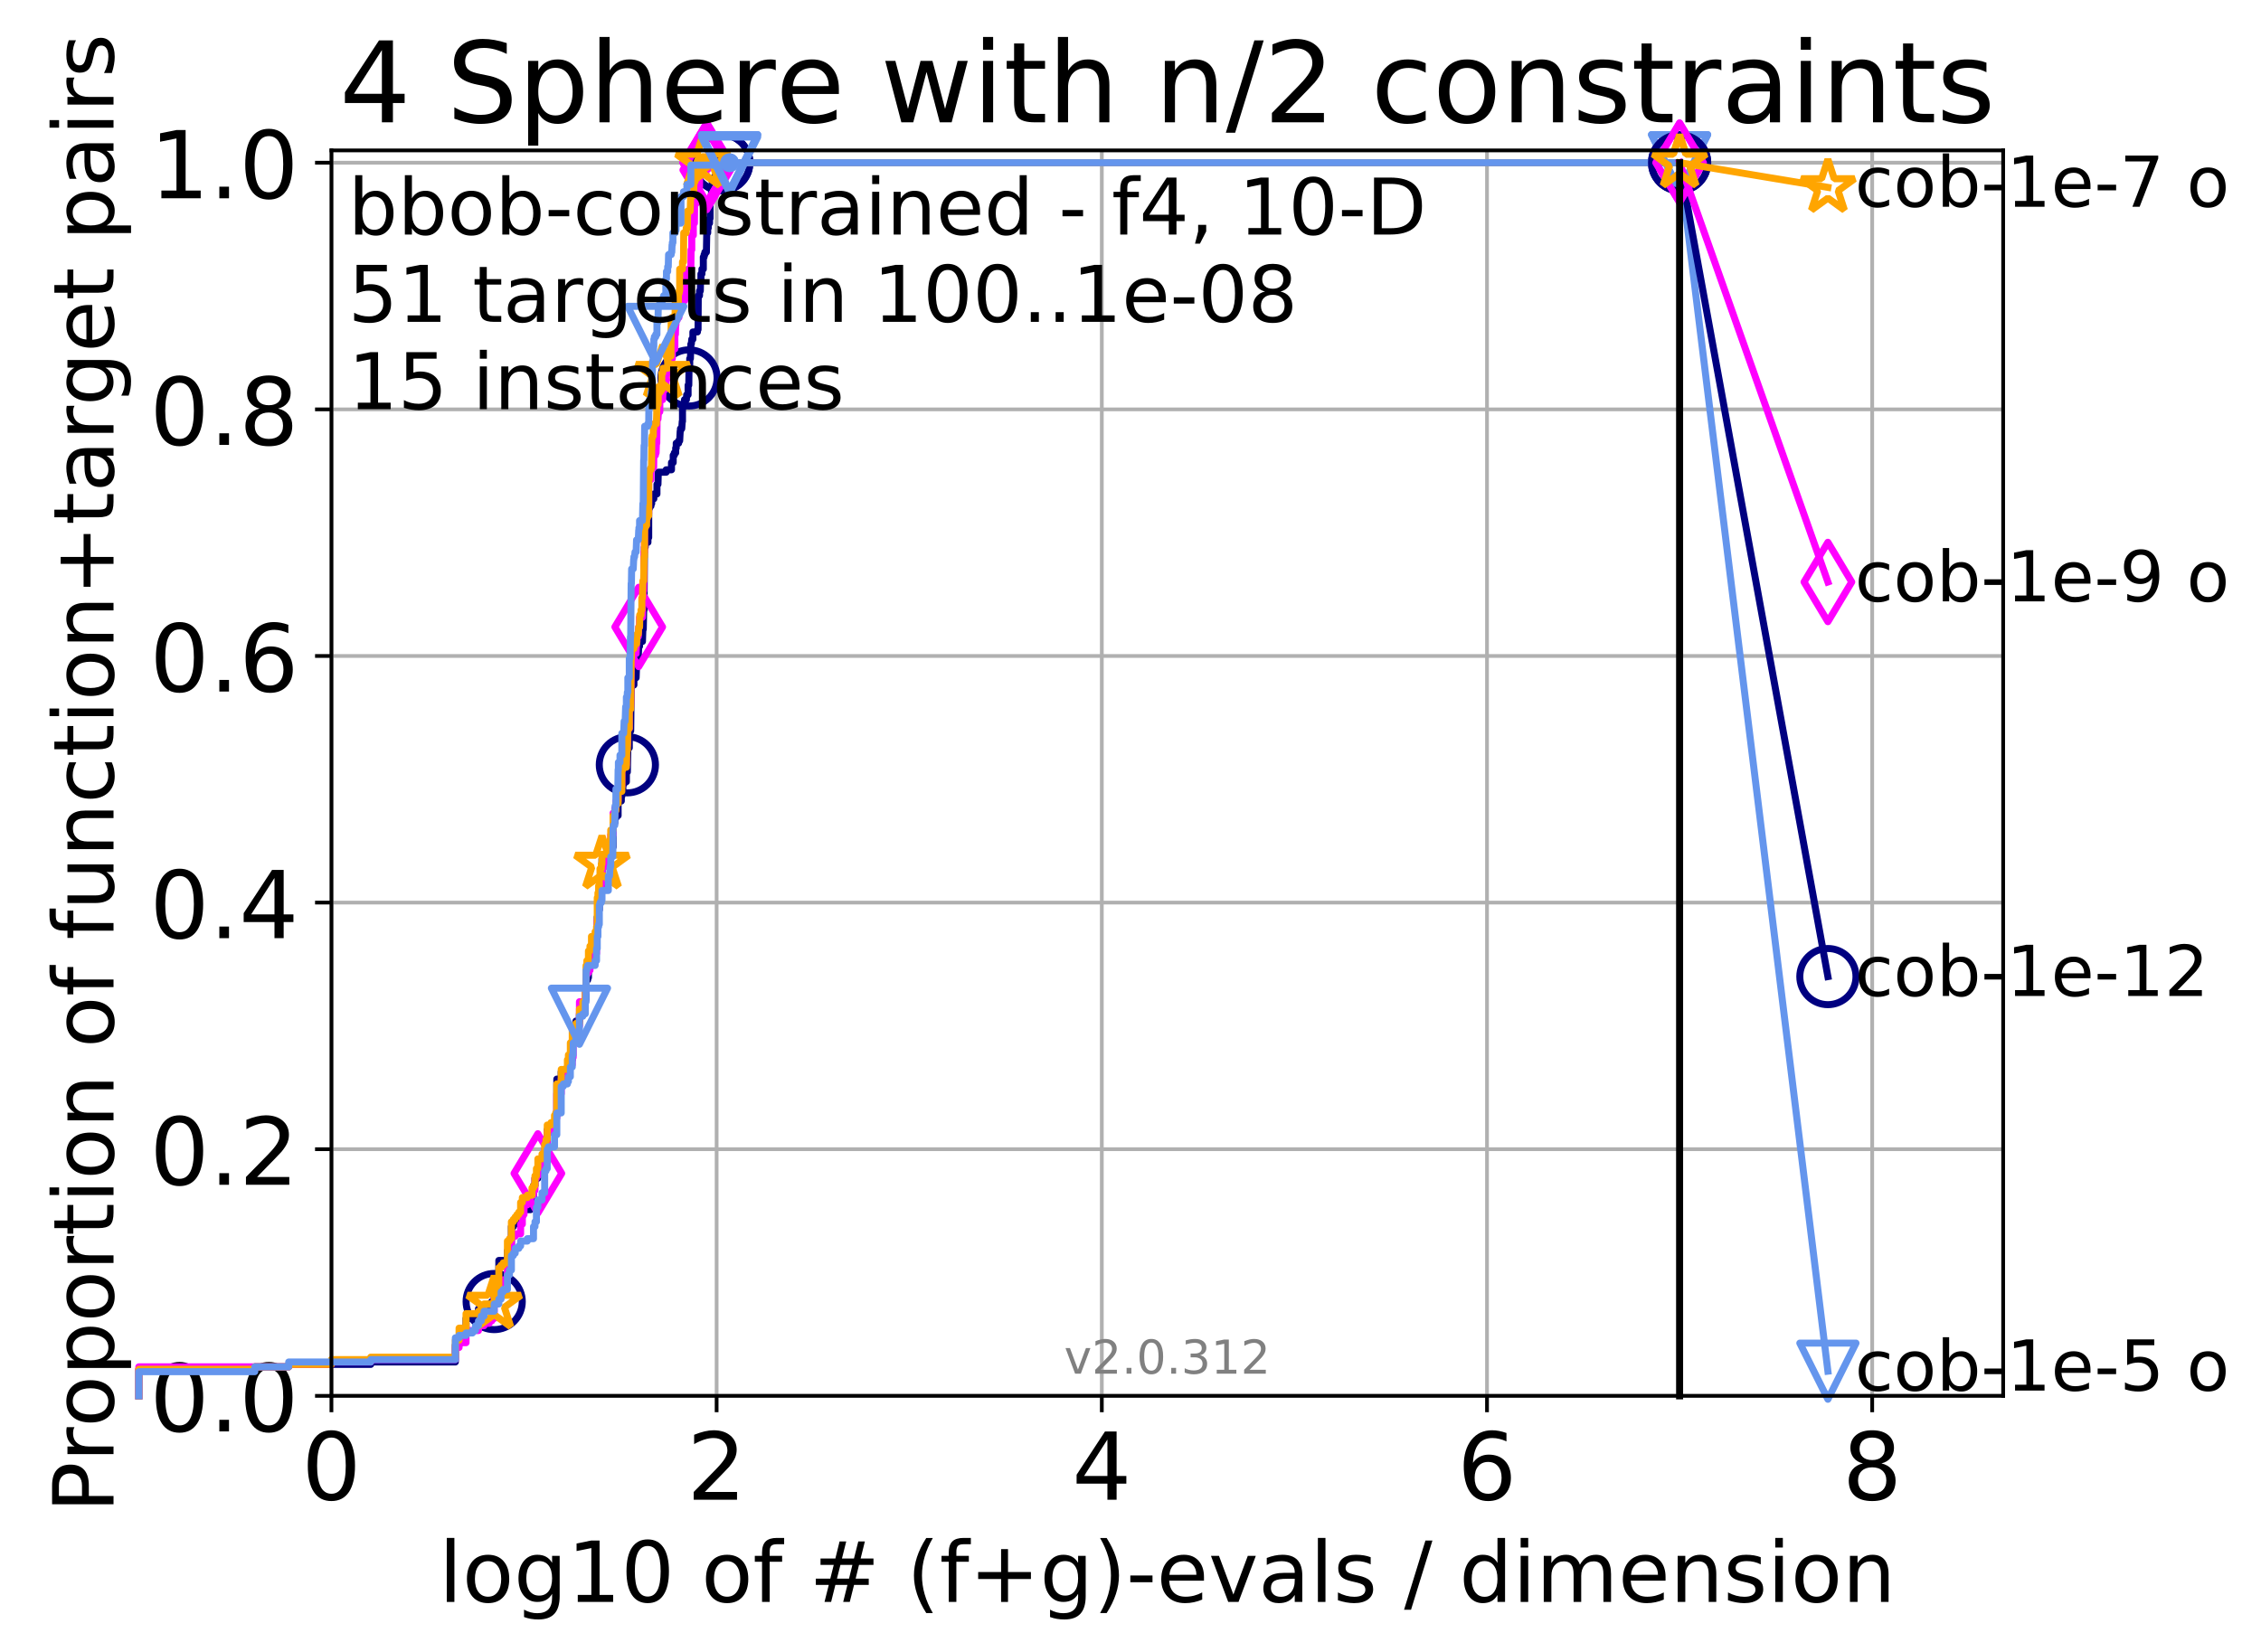 <?xml version="1.0" encoding="utf-8" standalone="no"?>
<!DOCTYPE svg PUBLIC "-//W3C//DTD SVG 1.1//EN"
  "http://www.w3.org/Graphics/SVG/1.1/DTD/svg11.dtd">
<!-- Created with matplotlib (http://matplotlib.org/) -->
<svg height="353pt" version="1.1" viewBox="0 0 483 353" width="483pt" xmlns="http://www.w3.org/2000/svg" xmlns:xlink="http://www.w3.org/1999/xlink">
 <defs>
  <style type="text/css">
*{stroke-linecap:butt;stroke-linejoin:round;}
  </style>
 </defs>
 <g id="figure_1">
  <g id="patch_1">
   <path d="M 0 353.222 
L 483.84 353.222 
L 483.84 0 
L 0 0 
z
" style="fill:#ffffff;"/>
  </g>
  <g id="axes_1">
   <g id="patch_2">
    <path d="M 70.8 298.245 
L 427.92 298.245 
L 427.92 32.133 
L 70.8 32.133 
z
" style="fill:#ffffff;"/>
   </g>
   <g id="matplotlib.axis_1">
    <g id="xtick_1">
     <g id="line2d_1">
      <path clip-path="url(#p0e84ebd25f)" d="M 70.8 298.245 
L 70.8 32.133 
" style="fill:none;stroke:#b0b0b0;stroke-linecap:square;stroke-width:0.8;"/>
     </g>
     <g id="line2d_2">
      <defs>
       <path d="M 0 0 
L 0 3.5 
" id="m4ba48594c4" style="stroke:#000000;stroke-width:0.8;"/>
      </defs>
      <g>
       <use style="stroke:#000000;stroke-width:0.8;" x="70.8" xlink:href="#m4ba48594c4" y="298.245"/>
      </g>
     </g>
     <g id="text_1">
      <!-- 0 -->
      <defs>
       <path d="M 31.781 66.406 
Q 24.172 66.406 20.328 58.906 
Q 16.5 51.422 16.5 36.375 
Q 16.5 21.391 20.328 13.891 
Q 24.172 6.391 31.781 6.391 
Q 39.453 6.391 43.281 13.891 
Q 47.125 21.391 47.125 36.375 
Q 47.125 51.422 43.281 58.906 
Q 39.453 66.406 31.781 66.406 
z
M 31.781 74.219 
Q 44.047 74.219 50.516 64.516 
Q 56.984 54.828 56.984 36.375 
Q 56.984 17.969 50.516 8.266 
Q 44.047 -1.422 31.781 -1.422 
Q 19.531 -1.422 13.062 8.266 
Q 6.594 17.969 6.594 36.375 
Q 6.594 54.828 13.062 64.516 
Q 19.531 74.219 31.781 74.219 
z
" id="DejaVuSans-30"/>
      </defs>
      <g transform="translate(64.438 320.442)scale(0.2 -0.2)">
       <use xlink:href="#DejaVuSans-30"/>
      </g>
     </g>
    </g>
    <g id="xtick_2">
     <g id="line2d_3">
      <path clip-path="url(#p0e84ebd25f)" d="M 153.086 298.245 
L 153.086 32.133 
" style="fill:none;stroke:#b0b0b0;stroke-linecap:square;stroke-width:0.8;"/>
     </g>
     <g id="line2d_4">
      <g>
       <use style="stroke:#000000;stroke-width:0.8;" x="153.086" xlink:href="#m4ba48594c4" y="298.245"/>
      </g>
     </g>
     <g id="text_2">
      <!-- 2 -->
      <defs>
       <path d="M 19.188 8.297 
L 53.609 8.297 
L 53.609 0 
L 7.328 0 
L 7.328 8.297 
Q 12.938 14.109 22.625 23.891 
Q 32.328 33.688 34.812 36.531 
Q 39.547 41.844 41.422 45.531 
Q 43.312 49.219 43.312 52.781 
Q 43.312 58.594 39.234 62.25 
Q 35.156 65.922 28.609 65.922 
Q 23.969 65.922 18.812 64.312 
Q 13.672 62.703 7.812 59.422 
L 7.812 69.391 
Q 13.766 71.781 18.938 73 
Q 24.125 74.219 28.422 74.219 
Q 39.75 74.219 46.484 68.547 
Q 53.219 62.891 53.219 53.422 
Q 53.219 48.922 51.531 44.891 
Q 49.859 40.875 45.406 35.406 
Q 44.188 33.984 37.641 27.219 
Q 31.109 20.453 19.188 8.297 
z
" id="DejaVuSans-32"/>
      </defs>
      <g transform="translate(146.723 320.442)scale(0.2 -0.2)">
       <use xlink:href="#DejaVuSans-32"/>
      </g>
     </g>
    </g>
    <g id="xtick_3">
     <g id="line2d_5">
      <path clip-path="url(#p0e84ebd25f)" d="M 235.371 298.245 
L 235.371 32.133 
" style="fill:none;stroke:#b0b0b0;stroke-linecap:square;stroke-width:0.8;"/>
     </g>
     <g id="line2d_6">
      <g>
       <use style="stroke:#000000;stroke-width:0.8;" x="235.371" xlink:href="#m4ba48594c4" y="298.245"/>
      </g>
     </g>
     <g id="text_3">
      <!-- 4 -->
      <defs>
       <path d="M 37.797 64.312 
L 12.891 25.391 
L 37.797 25.391 
z
M 35.203 72.906 
L 47.609 72.906 
L 47.609 25.391 
L 58.016 25.391 
L 58.016 17.188 
L 47.609 17.188 
L 47.609 0 
L 37.797 0 
L 37.797 17.188 
L 4.891 17.188 
L 4.891 26.703 
z
" id="DejaVuSans-34"/>
      </defs>
      <g transform="translate(229.009 320.442)scale(0.2 -0.2)">
       <use xlink:href="#DejaVuSans-34"/>
      </g>
     </g>
    </g>
    <g id="xtick_4">
     <g id="line2d_7">
      <path clip-path="url(#p0e84ebd25f)" d="M 317.657 298.245 
L 317.657 32.133 
" style="fill:none;stroke:#b0b0b0;stroke-linecap:square;stroke-width:0.8;"/>
     </g>
     <g id="line2d_8">
      <g>
       <use style="stroke:#000000;stroke-width:0.8;" x="317.657" xlink:href="#m4ba48594c4" y="298.245"/>
      </g>
     </g>
     <g id="text_4">
      <!-- 6 -->
      <defs>
       <path d="M 33.016 40.375 
Q 26.375 40.375 22.484 35.828 
Q 18.609 31.297 18.609 23.391 
Q 18.609 15.531 22.484 10.953 
Q 26.375 6.391 33.016 6.391 
Q 39.656 6.391 43.531 10.953 
Q 47.406 15.531 47.406 23.391 
Q 47.406 31.297 43.531 35.828 
Q 39.656 40.375 33.016 40.375 
z
M 52.594 71.297 
L 52.594 62.312 
Q 48.875 64.062 45.094 64.984 
Q 41.312 65.922 37.594 65.922 
Q 27.828 65.922 22.672 59.328 
Q 17.531 52.734 16.797 39.406 
Q 19.672 43.656 24.016 45.922 
Q 28.375 48.188 33.594 48.188 
Q 44.578 48.188 50.953 41.516 
Q 57.328 34.859 57.328 23.391 
Q 57.328 12.156 50.688 5.359 
Q 44.047 -1.422 33.016 -1.422 
Q 20.359 -1.422 13.672 8.266 
Q 6.984 17.969 6.984 36.375 
Q 6.984 53.656 15.188 63.938 
Q 23.391 74.219 37.203 74.219 
Q 40.922 74.219 44.703 73.484 
Q 48.484 72.75 52.594 71.297 
z
" id="DejaVuSans-36"/>
      </defs>
      <g transform="translate(311.295 320.442)scale(0.2 -0.2)">
       <use xlink:href="#DejaVuSans-36"/>
      </g>
     </g>
    </g>
    <g id="xtick_5">
     <g id="line2d_9">
      <path clip-path="url(#p0e84ebd25f)" d="M 399.943 298.245 
L 399.943 32.133 
" style="fill:none;stroke:#b0b0b0;stroke-linecap:square;stroke-width:0.8;"/>
     </g>
     <g id="line2d_10">
      <g>
       <use style="stroke:#000000;stroke-width:0.8;" x="399.943" xlink:href="#m4ba48594c4" y="298.245"/>
      </g>
     </g>
     <g id="text_5">
      <!-- 8 -->
      <defs>
       <path d="M 31.781 34.625 
Q 24.75 34.625 20.719 30.859 
Q 16.703 27.094 16.703 20.516 
Q 16.703 13.922 20.719 10.156 
Q 24.75 6.391 31.781 6.391 
Q 38.812 6.391 42.859 10.172 
Q 46.922 13.969 46.922 20.516 
Q 46.922 27.094 42.891 30.859 
Q 38.875 34.625 31.781 34.625 
z
M 21.922 38.812 
Q 15.578 40.375 12.031 44.719 
Q 8.5 49.078 8.5 55.328 
Q 8.5 64.062 14.719 69.141 
Q 20.953 74.219 31.781 74.219 
Q 42.672 74.219 48.875 69.141 
Q 55.078 64.062 55.078 55.328 
Q 55.078 49.078 51.531 44.719 
Q 48 40.375 41.703 38.812 
Q 48.828 37.156 52.797 32.312 
Q 56.781 27.484 56.781 20.516 
Q 56.781 9.906 50.312 4.234 
Q 43.844 -1.422 31.781 -1.422 
Q 19.734 -1.422 13.25 4.234 
Q 6.781 9.906 6.781 20.516 
Q 6.781 27.484 10.781 32.312 
Q 14.797 37.156 21.922 38.812 
z
M 18.312 54.391 
Q 18.312 48.734 21.844 45.562 
Q 25.391 42.391 31.781 42.391 
Q 38.141 42.391 41.719 45.562 
Q 45.312 48.734 45.312 54.391 
Q 45.312 60.062 41.719 63.234 
Q 38.141 66.406 31.781 66.406 
Q 25.391 66.406 21.844 63.234 
Q 18.312 60.062 18.312 54.391 
z
" id="DejaVuSans-38"/>
      </defs>
      <g transform="translate(393.58 320.442)scale(0.2 -0.2)">
       <use xlink:href="#DejaVuSans-38"/>
      </g>
     </g>
    </g>
    <g id="text_6">
     <!-- log10 of # (f+g)-evals / dimension -->
     <defs>
      <path d="M 9.422 75.984 
L 18.406 75.984 
L 18.406 0 
L 9.422 0 
z
" id="DejaVuSans-6c"/>
      <path d="M 30.609 48.391 
Q 23.391 48.391 19.188 42.75 
Q 14.984 37.109 14.984 27.297 
Q 14.984 17.484 19.156 11.844 
Q 23.344 6.203 30.609 6.203 
Q 37.797 6.203 41.984 11.859 
Q 46.188 17.531 46.188 27.297 
Q 46.188 37.016 41.984 42.703 
Q 37.797 48.391 30.609 48.391 
z
M 30.609 56 
Q 42.328 56 49.016 48.375 
Q 55.719 40.766 55.719 27.297 
Q 55.719 13.875 49.016 6.219 
Q 42.328 -1.422 30.609 -1.422 
Q 18.844 -1.422 12.172 6.219 
Q 5.516 13.875 5.516 27.297 
Q 5.516 40.766 12.172 48.375 
Q 18.844 56 30.609 56 
z
" id="DejaVuSans-6f"/>
      <path d="M 45.406 27.984 
Q 45.406 37.75 41.375 43.109 
Q 37.359 48.484 30.078 48.484 
Q 22.859 48.484 18.828 43.109 
Q 14.797 37.75 14.797 27.984 
Q 14.797 18.266 18.828 12.891 
Q 22.859 7.516 30.078 7.516 
Q 37.359 7.516 41.375 12.891 
Q 45.406 18.266 45.406 27.984 
z
M 54.391 6.781 
Q 54.391 -7.172 48.188 -13.984 
Q 42 -20.797 29.203 -20.797 
Q 24.469 -20.797 20.266 -20.094 
Q 16.062 -19.391 12.109 -17.922 
L 12.109 -9.188 
Q 16.062 -11.328 19.922 -12.344 
Q 23.781 -13.375 27.781 -13.375 
Q 36.625 -13.375 41.016 -8.766 
Q 45.406 -4.156 45.406 5.172 
L 45.406 9.625 
Q 42.625 4.781 38.281 2.391 
Q 33.938 0 27.875 0 
Q 17.828 0 11.672 7.656 
Q 5.516 15.328 5.516 27.984 
Q 5.516 40.672 11.672 48.328 
Q 17.828 56 27.875 56 
Q 33.938 56 38.281 53.609 
Q 42.625 51.219 45.406 46.391 
L 45.406 54.688 
L 54.391 54.688 
z
" id="DejaVuSans-67"/>
      <path d="M 12.406 8.297 
L 28.516 8.297 
L 28.516 63.922 
L 10.984 60.406 
L 10.984 69.391 
L 28.422 72.906 
L 38.281 72.906 
L 38.281 8.297 
L 54.391 8.297 
L 54.391 0 
L 12.406 0 
z
" id="DejaVuSans-31"/>
      <path id="DejaVuSans-20"/>
      <path d="M 37.109 75.984 
L 37.109 68.5 
L 28.516 68.5 
Q 23.688 68.5 21.797 66.547 
Q 19.922 64.594 19.922 59.516 
L 19.922 54.688 
L 34.719 54.688 
L 34.719 47.703 
L 19.922 47.703 
L 19.922 0 
L 10.891 0 
L 10.891 47.703 
L 2.297 47.703 
L 2.297 54.688 
L 10.891 54.688 
L 10.891 58.5 
Q 10.891 67.625 15.141 71.797 
Q 19.391 75.984 28.609 75.984 
z
" id="DejaVuSans-66"/>
      <path d="M 51.125 44 
L 36.922 44 
L 32.812 27.688 
L 47.125 27.688 
z
M 43.797 71.781 
L 38.719 51.516 
L 52.984 51.516 
L 58.109 71.781 
L 65.922 71.781 
L 60.891 51.516 
L 76.125 51.516 
L 76.125 44 
L 58.984 44 
L 54.984 27.688 
L 70.516 27.688 
L 70.516 20.219 
L 53.078 20.219 
L 48 0 
L 40.188 0 
L 45.219 20.219 
L 30.906 20.219 
L 25.875 0 
L 18.016 0 
L 23.094 20.219 
L 7.719 20.219 
L 7.719 27.688 
L 24.906 27.688 
L 29 44 
L 13.281 44 
L 13.281 51.516 
L 30.906 51.516 
L 35.891 71.781 
z
" id="DejaVuSans-23"/>
      <path d="M 31 75.875 
Q 24.469 64.656 21.281 53.656 
Q 18.109 42.672 18.109 31.391 
Q 18.109 20.125 21.312 9.062 
Q 24.516 -2 31 -13.188 
L 23.188 -13.188 
Q 15.875 -1.703 12.234 9.375 
Q 8.594 20.453 8.594 31.391 
Q 8.594 42.281 12.203 53.312 
Q 15.828 64.359 23.188 75.875 
z
" id="DejaVuSans-28"/>
      <path d="M 46 62.703 
L 46 35.5 
L 73.188 35.5 
L 73.188 27.203 
L 46 27.203 
L 46 0 
L 37.797 0 
L 37.797 27.203 
L 10.594 27.203 
L 10.594 35.5 
L 37.797 35.5 
L 37.797 62.703 
z
" id="DejaVuSans-2b"/>
      <path d="M 8.016 75.875 
L 15.828 75.875 
Q 23.141 64.359 26.781 53.312 
Q 30.422 42.281 30.422 31.391 
Q 30.422 20.453 26.781 9.375 
Q 23.141 -1.703 15.828 -13.188 
L 8.016 -13.188 
Q 14.5 -2 17.703 9.062 
Q 20.906 20.125 20.906 31.391 
Q 20.906 42.672 17.703 53.656 
Q 14.5 64.656 8.016 75.875 
z
" id="DejaVuSans-29"/>
      <path d="M 4.891 31.391 
L 31.203 31.391 
L 31.203 23.391 
L 4.891 23.391 
z
" id="DejaVuSans-2d"/>
      <path d="M 56.203 29.594 
L 56.203 25.203 
L 14.891 25.203 
Q 15.484 15.922 20.484 11.062 
Q 25.484 6.203 34.422 6.203 
Q 39.594 6.203 44.453 7.469 
Q 49.312 8.734 54.109 11.281 
L 54.109 2.781 
Q 49.266 0.734 44.188 -0.344 
Q 39.109 -1.422 33.891 -1.422 
Q 20.797 -1.422 13.156 6.188 
Q 5.516 13.812 5.516 26.812 
Q 5.516 40.234 12.766 48.109 
Q 20.016 56 32.328 56 
Q 43.359 56 49.781 48.891 
Q 56.203 41.797 56.203 29.594 
z
M 47.219 32.234 
Q 47.125 39.594 43.094 43.984 
Q 39.062 48.391 32.422 48.391 
Q 24.906 48.391 20.391 44.141 
Q 15.875 39.891 15.188 32.172 
z
" id="DejaVuSans-65"/>
      <path d="M 2.984 54.688 
L 12.5 54.688 
L 29.594 8.797 
L 46.688 54.688 
L 56.203 54.688 
L 35.688 0 
L 23.484 0 
z
" id="DejaVuSans-76"/>
      <path d="M 34.281 27.484 
Q 23.391 27.484 19.188 25 
Q 14.984 22.516 14.984 16.5 
Q 14.984 11.719 18.141 8.906 
Q 21.297 6.109 26.703 6.109 
Q 34.188 6.109 38.703 11.406 
Q 43.219 16.703 43.219 25.484 
L 43.219 27.484 
z
M 52.203 31.203 
L 52.203 0 
L 43.219 0 
L 43.219 8.297 
Q 40.141 3.328 35.547 0.953 
Q 30.953 -1.422 24.312 -1.422 
Q 15.922 -1.422 10.953 3.297 
Q 6 8.016 6 15.922 
Q 6 25.141 12.172 29.828 
Q 18.359 34.516 30.609 34.516 
L 43.219 34.516 
L 43.219 35.406 
Q 43.219 41.609 39.141 45 
Q 35.062 48.391 27.688 48.391 
Q 23 48.391 18.547 47.266 
Q 14.109 46.141 10.016 43.891 
L 10.016 52.203 
Q 14.938 54.109 19.578 55.047 
Q 24.219 56 28.609 56 
Q 40.484 56 46.344 49.844 
Q 52.203 43.703 52.203 31.203 
z
" id="DejaVuSans-61"/>
      <path d="M 44.281 53.078 
L 44.281 44.578 
Q 40.484 46.531 36.375 47.5 
Q 32.281 48.484 27.875 48.484 
Q 21.188 48.484 17.844 46.438 
Q 14.5 44.391 14.5 40.281 
Q 14.5 37.156 16.891 35.375 
Q 19.281 33.594 26.516 31.984 
L 29.594 31.297 
Q 39.156 29.25 43.188 25.516 
Q 47.219 21.781 47.219 15.094 
Q 47.219 7.469 41.188 3.016 
Q 35.156 -1.422 24.609 -1.422 
Q 20.219 -1.422 15.453 -0.562 
Q 10.688 0.297 5.422 2 
L 5.422 11.281 
Q 10.406 8.688 15.234 7.391 
Q 20.062 6.109 24.812 6.109 
Q 31.156 6.109 34.562 8.281 
Q 37.984 10.453 37.984 14.406 
Q 37.984 18.062 35.516 20.016 
Q 33.062 21.969 24.703 23.781 
L 21.578 24.516 
Q 13.234 26.266 9.516 29.906 
Q 5.812 33.547 5.812 39.891 
Q 5.812 47.609 11.281 51.797 
Q 16.75 56 26.812 56 
Q 31.781 56 36.172 55.266 
Q 40.578 54.547 44.281 53.078 
z
" id="DejaVuSans-73"/>
      <path d="M 25.391 72.906 
L 33.688 72.906 
L 8.297 -9.281 
L 0 -9.281 
z
" id="DejaVuSans-2f"/>
      <path d="M 45.406 46.391 
L 45.406 75.984 
L 54.391 75.984 
L 54.391 0 
L 45.406 0 
L 45.406 8.203 
Q 42.578 3.328 38.25 0.953 
Q 33.938 -1.422 27.875 -1.422 
Q 17.969 -1.422 11.734 6.484 
Q 5.516 14.406 5.516 27.297 
Q 5.516 40.188 11.734 48.094 
Q 17.969 56 27.875 56 
Q 33.938 56 38.25 53.625 
Q 42.578 51.266 45.406 46.391 
z
M 14.797 27.297 
Q 14.797 17.391 18.875 11.75 
Q 22.953 6.109 30.078 6.109 
Q 37.203 6.109 41.297 11.75 
Q 45.406 17.391 45.406 27.297 
Q 45.406 37.203 41.297 42.844 
Q 37.203 48.484 30.078 48.484 
Q 22.953 48.484 18.875 42.844 
Q 14.797 37.203 14.797 27.297 
z
" id="DejaVuSans-64"/>
      <path d="M 9.422 54.688 
L 18.406 54.688 
L 18.406 0 
L 9.422 0 
z
M 9.422 75.984 
L 18.406 75.984 
L 18.406 64.594 
L 9.422 64.594 
z
" id="DejaVuSans-69"/>
      <path d="M 52 44.188 
Q 55.375 50.25 60.062 53.125 
Q 64.75 56 71.094 56 
Q 79.641 56 84.281 50.016 
Q 88.922 44.047 88.922 33.016 
L 88.922 0 
L 79.891 0 
L 79.891 32.719 
Q 79.891 40.578 77.094 44.375 
Q 74.312 48.188 68.609 48.188 
Q 61.625 48.188 57.562 43.547 
Q 53.516 38.922 53.516 30.906 
L 53.516 0 
L 44.484 0 
L 44.484 32.719 
Q 44.484 40.625 41.703 44.406 
Q 38.922 48.188 33.109 48.188 
Q 26.219 48.188 22.156 43.531 
Q 18.109 38.875 18.109 30.906 
L 18.109 0 
L 9.078 0 
L 9.078 54.688 
L 18.109 54.688 
L 18.109 46.188 
Q 21.188 51.219 25.484 53.609 
Q 29.781 56 35.688 56 
Q 41.656 56 45.828 52.969 
Q 50 49.953 52 44.188 
z
" id="DejaVuSans-6d"/>
      <path d="M 54.891 33.016 
L 54.891 0 
L 45.906 0 
L 45.906 32.719 
Q 45.906 40.484 42.875 44.328 
Q 39.844 48.188 33.797 48.188 
Q 26.516 48.188 22.312 43.547 
Q 18.109 38.922 18.109 30.906 
L 18.109 0 
L 9.078 0 
L 9.078 54.688 
L 18.109 54.688 
L 18.109 46.188 
Q 21.344 51.125 25.703 53.562 
Q 30.078 56 35.797 56 
Q 45.219 56 50.047 50.172 
Q 54.891 44.344 54.891 33.016 
z
" id="DejaVuSans-6e"/>
     </defs>
     <g transform="translate(93.753 342.279)scale(0.18 -0.18)">
      <use xlink:href="#DejaVuSans-6c"/>
      <use x="27.783" xlink:href="#DejaVuSans-6f"/>
      <use x="88.965" xlink:href="#DejaVuSans-67"/>
      <use x="152.441" xlink:href="#DejaVuSans-31"/>
      <use x="216.064" xlink:href="#DejaVuSans-30"/>
      <use x="279.688" xlink:href="#DejaVuSans-20"/>
      <use x="311.475" xlink:href="#DejaVuSans-6f"/>
      <use x="372.656" xlink:href="#DejaVuSans-66"/>
      <use x="407.861" xlink:href="#DejaVuSans-20"/>
      <use x="439.648" xlink:href="#DejaVuSans-23"/>
      <use x="523.438" xlink:href="#DejaVuSans-20"/>
      <use x="555.225" xlink:href="#DejaVuSans-28"/>
      <use x="594.238" xlink:href="#DejaVuSans-66"/>
      <use x="629.443" xlink:href="#DejaVuSans-2b"/>
      <use x="713.232" xlink:href="#DejaVuSans-67"/>
      <use x="776.709" xlink:href="#DejaVuSans-29"/>
      <use x="815.723" xlink:href="#DejaVuSans-2d"/>
      <use x="851.807" xlink:href="#DejaVuSans-65"/>
      <use x="913.33" xlink:href="#DejaVuSans-76"/>
      <use x="972.51" xlink:href="#DejaVuSans-61"/>
      <use x="1033.789" xlink:href="#DejaVuSans-6c"/>
      <use x="1061.572" xlink:href="#DejaVuSans-73"/>
      <use x="1113.672" xlink:href="#DejaVuSans-20"/>
      <use x="1145.459" xlink:href="#DejaVuSans-2f"/>
      <use x="1179.15" xlink:href="#DejaVuSans-20"/>
      <use x="1210.938" xlink:href="#DejaVuSans-64"/>
      <use x="1274.414" xlink:href="#DejaVuSans-69"/>
      <use x="1302.197" xlink:href="#DejaVuSans-6d"/>
      <use x="1399.609" xlink:href="#DejaVuSans-65"/>
      <use x="1461.133" xlink:href="#DejaVuSans-6e"/>
      <use x="1524.512" xlink:href="#DejaVuSans-73"/>
      <use x="1576.611" xlink:href="#DejaVuSans-69"/>
      <use x="1604.395" xlink:href="#DejaVuSans-6f"/>
      <use x="1665.576" xlink:href="#DejaVuSans-6e"/>
     </g>
    </g>
   </g>
   <g id="matplotlib.axis_2">
    <g id="ytick_1">
     <g id="line2d_11">
      <path clip-path="url(#p0e84ebd25f)" d="M 70.8 298.245 
L 427.92 298.245 
" style="fill:none;stroke:#b0b0b0;stroke-linecap:square;stroke-width:0.8;"/>
     </g>
     <g id="line2d_12">
      <defs>
       <path d="M 0 0 
L -3.5 0 
" id="m1c4ed60d91" style="stroke:#000000;stroke-width:0.8;"/>
      </defs>
      <g>
       <use style="stroke:#000000;stroke-width:0.8;" x="70.8" xlink:href="#m1c4ed60d91" y="298.245"/>
      </g>
     </g>
     <g id="text_7">
      <!-- 0.0 -->
      <defs>
       <path d="M 10.688 12.406 
L 21 12.406 
L 21 0 
L 10.688 0 
z
" id="DejaVuSans-2e"/>
      </defs>
      <g transform="translate(31.994 305.844)scale(0.2 -0.2)">
       <use xlink:href="#DejaVuSans-30"/>
       <use x="63.623" xlink:href="#DejaVuSans-2e"/>
       <use x="95.41" xlink:href="#DejaVuSans-30"/>
      </g>
     </g>
    </g>
    <g id="ytick_2">
     <g id="line2d_13">
      <path clip-path="url(#p0e84ebd25f)" d="M 70.8 245.55 
L 427.92 245.55 
" style="fill:none;stroke:#b0b0b0;stroke-linecap:square;stroke-width:0.8;"/>
     </g>
     <g id="line2d_14">
      <g>
       <use style="stroke:#000000;stroke-width:0.8;" x="70.8" xlink:href="#m1c4ed60d91" y="245.55"/>
      </g>
     </g>
     <g id="text_8">
      <!-- 0.2 -->
      <g transform="translate(31.994 253.148)scale(0.2 -0.2)">
       <use xlink:href="#DejaVuSans-30"/>
       <use x="63.623" xlink:href="#DejaVuSans-2e"/>
       <use x="95.41" xlink:href="#DejaVuSans-32"/>
      </g>
     </g>
    </g>
    <g id="ytick_3">
     <g id="line2d_15">
      <path clip-path="url(#p0e84ebd25f)" d="M 70.8 192.854 
L 427.92 192.854 
" style="fill:none;stroke:#b0b0b0;stroke-linecap:square;stroke-width:0.8;"/>
     </g>
     <g id="line2d_16">
      <g>
       <use style="stroke:#000000;stroke-width:0.8;" x="70.8" xlink:href="#m1c4ed60d91" y="192.854"/>
      </g>
     </g>
     <g id="text_9">
      <!-- 0.4 -->
      <g transform="translate(31.994 200.453)scale(0.2 -0.2)">
       <use xlink:href="#DejaVuSans-30"/>
       <use x="63.623" xlink:href="#DejaVuSans-2e"/>
       <use x="95.41" xlink:href="#DejaVuSans-34"/>
      </g>
     </g>
    </g>
    <g id="ytick_4">
     <g id="line2d_17">
      <path clip-path="url(#p0e84ebd25f)" d="M 70.8 140.159 
L 427.92 140.159 
" style="fill:none;stroke:#b0b0b0;stroke-linecap:square;stroke-width:0.8;"/>
     </g>
     <g id="line2d_18">
      <g>
       <use style="stroke:#000000;stroke-width:0.8;" x="70.8" xlink:href="#m1c4ed60d91" y="140.159"/>
      </g>
     </g>
     <g id="text_10">
      <!-- 0.6 -->
      <g transform="translate(31.994 147.757)scale(0.2 -0.2)">
       <use xlink:href="#DejaVuSans-30"/>
       <use x="63.623" xlink:href="#DejaVuSans-2e"/>
       <use x="95.41" xlink:href="#DejaVuSans-36"/>
      </g>
     </g>
    </g>
    <g id="ytick_5">
     <g id="line2d_19">
      <path clip-path="url(#p0e84ebd25f)" d="M 70.8 87.464 
L 427.92 87.464 
" style="fill:none;stroke:#b0b0b0;stroke-linecap:square;stroke-width:0.8;"/>
     </g>
     <g id="line2d_20">
      <g>
       <use style="stroke:#000000;stroke-width:0.8;" x="70.8" xlink:href="#m1c4ed60d91" y="87.464"/>
      </g>
     </g>
     <g id="text_11">
      <!-- 0.8 -->
      <g transform="translate(31.994 95.062)scale(0.2 -0.2)">
       <use xlink:href="#DejaVuSans-30"/>
       <use x="63.623" xlink:href="#DejaVuSans-2e"/>
       <use x="95.41" xlink:href="#DejaVuSans-38"/>
      </g>
     </g>
    </g>
    <g id="ytick_6">
     <g id="line2d_21">
      <path clip-path="url(#p0e84ebd25f)" d="M 70.8 34.768 
L 427.92 34.768 
" style="fill:none;stroke:#b0b0b0;stroke-linecap:square;stroke-width:0.8;"/>
     </g>
     <g id="line2d_22">
      <g>
       <use style="stroke:#000000;stroke-width:0.8;" x="70.8" xlink:href="#m1c4ed60d91" y="34.768"/>
      </g>
     </g>
     <g id="text_12">
      <!-- 1.0 -->
      <g transform="translate(31.994 42.367)scale(0.2 -0.2)">
       <use xlink:href="#DejaVuSans-31"/>
       <use x="63.623" xlink:href="#DejaVuSans-2e"/>
       <use x="95.41" xlink:href="#DejaVuSans-30"/>
      </g>
     </g>
    </g>
    <g id="text_13">
     <!-- Proportion of function+target pairs -->
     <defs>
      <path d="M 19.672 64.797 
L 19.672 37.406 
L 32.078 37.406 
Q 38.969 37.406 42.719 40.969 
Q 46.484 44.531 46.484 51.125 
Q 46.484 57.672 42.719 61.234 
Q 38.969 64.797 32.078 64.797 
z
M 9.812 72.906 
L 32.078 72.906 
Q 44.344 72.906 50.609 67.359 
Q 56.891 61.812 56.891 51.125 
Q 56.891 40.328 50.609 34.812 
Q 44.344 29.297 32.078 29.297 
L 19.672 29.297 
L 19.672 0 
L 9.812 0 
z
" id="DejaVuSans-50"/>
      <path d="M 41.109 46.297 
Q 39.594 47.172 37.812 47.578 
Q 36.031 48 33.891 48 
Q 26.266 48 22.188 43.047 
Q 18.109 38.094 18.109 28.812 
L 18.109 0 
L 9.078 0 
L 9.078 54.688 
L 18.109 54.688 
L 18.109 46.188 
Q 20.953 51.172 25.484 53.578 
Q 30.031 56 36.531 56 
Q 37.453 56 38.578 55.875 
Q 39.703 55.766 41.062 55.516 
z
" id="DejaVuSans-72"/>
      <path d="M 18.109 8.203 
L 18.109 -20.797 
L 9.078 -20.797 
L 9.078 54.688 
L 18.109 54.688 
L 18.109 46.391 
Q 20.953 51.266 25.266 53.625 
Q 29.594 56 35.594 56 
Q 45.562 56 51.781 48.094 
Q 58.016 40.188 58.016 27.297 
Q 58.016 14.406 51.781 6.484 
Q 45.562 -1.422 35.594 -1.422 
Q 29.594 -1.422 25.266 0.953 
Q 20.953 3.328 18.109 8.203 
z
M 48.688 27.297 
Q 48.688 37.203 44.609 42.844 
Q 40.531 48.484 33.406 48.484 
Q 26.266 48.484 22.188 42.844 
Q 18.109 37.203 18.109 27.297 
Q 18.109 17.391 22.188 11.75 
Q 26.266 6.109 33.406 6.109 
Q 40.531 6.109 44.609 11.75 
Q 48.688 17.391 48.688 27.297 
z
" id="DejaVuSans-70"/>
      <path d="M 18.312 70.219 
L 18.312 54.688 
L 36.812 54.688 
L 36.812 47.703 
L 18.312 47.703 
L 18.312 18.016 
Q 18.312 11.328 20.141 9.422 
Q 21.969 7.516 27.594 7.516 
L 36.812 7.516 
L 36.812 0 
L 27.594 0 
Q 17.188 0 13.234 3.875 
Q 9.281 7.766 9.281 18.016 
L 9.281 47.703 
L 2.688 47.703 
L 2.688 54.688 
L 9.281 54.688 
L 9.281 70.219 
z
" id="DejaVuSans-74"/>
      <path d="M 8.5 21.578 
L 8.5 54.688 
L 17.484 54.688 
L 17.484 21.922 
Q 17.484 14.156 20.5 10.266 
Q 23.531 6.391 29.594 6.391 
Q 36.859 6.391 41.078 11.031 
Q 45.312 15.672 45.312 23.688 
L 45.312 54.688 
L 54.297 54.688 
L 54.297 0 
L 45.312 0 
L 45.312 8.406 
Q 42.047 3.422 37.719 1 
Q 33.406 -1.422 27.688 -1.422 
Q 18.266 -1.422 13.375 4.438 
Q 8.5 10.297 8.5 21.578 
z
M 31.109 56 
z
" id="DejaVuSans-75"/>
      <path d="M 48.781 52.594 
L 48.781 44.188 
Q 44.969 46.297 41.141 47.344 
Q 37.312 48.391 33.406 48.391 
Q 24.656 48.391 19.812 42.844 
Q 14.984 37.312 14.984 27.297 
Q 14.984 17.281 19.812 11.734 
Q 24.656 6.203 33.406 6.203 
Q 37.312 6.203 41.141 7.25 
Q 44.969 8.297 48.781 10.406 
L 48.781 2.094 
Q 45.016 0.344 40.984 -0.531 
Q 36.969 -1.422 32.422 -1.422 
Q 20.062 -1.422 12.781 6.344 
Q 5.516 14.109 5.516 27.297 
Q 5.516 40.672 12.859 48.328 
Q 20.219 56 33.016 56 
Q 37.156 56 41.109 55.141 
Q 45.062 54.297 48.781 52.594 
z
" id="DejaVuSans-63"/>
     </defs>
     <g transform="translate(24.25 323.179)rotate(-90)scale(0.18 -0.18)">
      <use xlink:href="#DejaVuSans-50"/>
      <use x="60.287" xlink:href="#DejaVuSans-72"/>
      <use x="101.369" xlink:href="#DejaVuSans-6f"/>
      <use x="162.551" xlink:href="#DejaVuSans-70"/>
      <use x="226.027" xlink:href="#DejaVuSans-6f"/>
      <use x="287.209" xlink:href="#DejaVuSans-72"/>
      <use x="328.322" xlink:href="#DejaVuSans-74"/>
      <use x="367.531" xlink:href="#DejaVuSans-69"/>
      <use x="395.314" xlink:href="#DejaVuSans-6f"/>
      <use x="456.496" xlink:href="#DejaVuSans-6e"/>
      <use x="519.875" xlink:href="#DejaVuSans-20"/>
      <use x="551.662" xlink:href="#DejaVuSans-6f"/>
      <use x="612.844" xlink:href="#DejaVuSans-66"/>
      <use x="648.049" xlink:href="#DejaVuSans-20"/>
      <use x="679.836" xlink:href="#DejaVuSans-66"/>
      <use x="715.041" xlink:href="#DejaVuSans-75"/>
      <use x="778.42" xlink:href="#DejaVuSans-6e"/>
      <use x="841.799" xlink:href="#DejaVuSans-63"/>
      <use x="896.779" xlink:href="#DejaVuSans-74"/>
      <use x="935.988" xlink:href="#DejaVuSans-69"/>
      <use x="963.771" xlink:href="#DejaVuSans-6f"/>
      <use x="1024.953" xlink:href="#DejaVuSans-6e"/>
      <use x="1088.332" xlink:href="#DejaVuSans-2b"/>
      <use x="1172.121" xlink:href="#DejaVuSans-74"/>
      <use x="1211.33" xlink:href="#DejaVuSans-61"/>
      <use x="1272.609" xlink:href="#DejaVuSans-72"/>
      <use x="1313.707" xlink:href="#DejaVuSans-67"/>
      <use x="1377.184" xlink:href="#DejaVuSans-65"/>
      <use x="1438.707" xlink:href="#DejaVuSans-74"/>
      <use x="1477.916" xlink:href="#DejaVuSans-20"/>
      <use x="1509.703" xlink:href="#DejaVuSans-70"/>
      <use x="1573.18" xlink:href="#DejaVuSans-61"/>
      <use x="1634.459" xlink:href="#DejaVuSans-69"/>
      <use x="1662.242" xlink:href="#DejaVuSans-72"/>
      <use x="1703.355" xlink:href="#DejaVuSans-73"/>
     </g>
    </g>
   </g>
   <g id="line2d_23">
    <defs>
     <path d="M 0 1.5 
C 0.398 1.5 0.779 1.342 1.061 1.061 
C 1.342 0.779 1.5 0.398 1.5 0 
C 1.5 -0.398 1.342 -0.779 1.061 -1.061 
C 0.779 -1.342 0.398 -1.5 0 -1.5 
C -0.398 -1.5 -0.779 -1.342 -1.061 -1.061 
C -1.342 -0.779 -1.5 -0.398 -1.5 0 
C -1.5 0.398 -1.342 0.779 -1.061 1.061 
C -0.779 1.342 -0.398 1.5 0 1.5 
z
" id="m282448a91e" style="stroke:#000080;"/>
    </defs>
    <g>
     <use style="fill:#000080;stroke:#000080;" x="154.177" xlink:href="#m282448a91e" y="34.768"/>
     <use style="fill:#000080;stroke:#000080;" x="154.177" xlink:href="#m282448a91e" y="34.768"/>
    </g>
   </g>
   <g id="line2d_24">
    <path d="M 29.657 298.245 
L 29.657 292.563 
L 54.428 292.563 
L 54.428 292.046 
L 61.673 292.046 
L 61.673 291.529 
L 79.198 291.529 
L 79.198 291.013 
L 97.273 291.013 
L 97.273 287.396 
L 98.068 287.396 
L 98.068 285.33 
L 99.558 285.33 
L 99.558 281.713 
L 100.933 281.713 
L 100.933 281.197 
L 101.583 281.197 
L 101.583 280.68 
L 102.21 280.68 
L 102.21 279.647 
L 102.815 279.647 
L 102.815 279.13 
L 104.518 279.13 
L 104.518 278.614 
L 105.052 278.614 
L 105.052 278.097 
L 105.57 278.097 
L 105.57 273.448 
L 106.563 273.448 
L 106.563 269.315 
L 108.397 269.315 
L 108.397 267.248 
L 108.827 267.248 
L 108.827 266.215 
L 109.248 266.215 
L 109.248 262.082 
L 109.659 262.082 
L 109.659 261.565 
L 110.06 261.565 
L 110.06 261.049 
L 111.213 261.049 
L 111.213 260.015 
L 111.582 260.015 
L 111.582 258.465 
L 113.318 258.465 
L 113.318 257.949 
L 113.646 257.949 
L 113.646 257.432 
L 113.968 257.432 
L 113.968 253.299 
L 114.284 253.299 
L 114.284 251.749 
L 114.9 251.749 
L 114.9 250.2 
L 115.786 250.2 
L 115.786 249.683 
L 116.354 249.683 
L 116.354 247.1 
L 116.631 247.1 
L 116.631 246.583 
L 116.904 246.583 
L 116.904 241.417 
L 117.172 241.417 
L 117.172 240.9 
L 118.458 240.9 
L 118.458 240.384 
L 118.705 240.384 
L 118.705 238.317 
L 118.948 238.317 
L 118.948 230.568 
L 119.889 230.568 
L 119.889 229.018 
L 121.213 229.018 
L 121.213 227.985 
L 121.424 227.985 
L 121.424 226.952 
L 121.84 226.952 
L 121.84 226.435 
L 122.246 226.435 
L 122.246 222.302 
L 122.445 222.302 
L 122.445 219.719 
L 123.031 219.719 
L 123.031 218.169 
L 123.784 218.169 
L 123.784 216.619 
L 124.149 216.619 
L 124.149 216.102 
L 124.506 216.102 
L 124.506 215.586 
L 125.029 215.586 
L 125.029 213.519 
L 125.2 213.519 
L 125.2 209.386 
L 125.537 209.386 
L 125.537 208.87 
L 125.703 208.87 
L 125.703 205.77 
L 126.031 205.77 
L 126.031 204.737 
L 126.353 204.737 
L 126.353 203.187 
L 127.133 203.187 
L 127.133 201.637 
L 127.436 201.637 
L 127.436 199.571 
L 127.586 199.571 
L 127.586 195.954 
L 127.734 195.954 
L 127.734 195.438 
L 127.881 195.438 
L 127.881 194.404 
L 128.027 194.404 
L 128.027 190.788 
L 128.172 190.788 
L 128.172 189.755 
L 128.458 189.755 
L 128.458 188.722 
L 128.599 188.722 
L 128.599 183.555 
L 129.953 183.555 
L 129.953 182.522 
L 130.34 182.522 
L 130.34 182.005 
L 130.467 182.005 
L 130.467 180.972 
L 130.967 180.972 
L 130.967 175.806 
L 131.333 175.806 
L 131.333 174.773 
L 131.573 174.773 
L 131.573 174.256 
L 132.043 174.256 
L 132.043 171.156 
L 132.726 171.156 
L 132.726 170.123 
L 132.837 170.123 
L 132.837 168.573 
L 133.058 168.573 
L 133.058 167.54 
L 133.276 167.54 
L 133.276 167.023 
L 133.809 167.023 
L 133.809 164.957 
L 134.018 164.957 
L 134.122 159.791 
L 134.429 159.791 
L 134.429 156.174 
L 134.731 156.174 
L 134.831 146.875 
L 134.93 146.875 
L 134.93 146.359 
L 135.417 146.359 
L 135.417 144.809 
L 135.891 144.809 
L 135.984 142.226 
L 136.077 142.226 
L 136.077 140.159 
L 136.352 140.159 
L 136.443 138.093 
L 136.624 138.093 
L 136.624 137.059 
L 137.241 137.059 
L 137.328 134.476 
L 137.414 134.476 
L 137.5 130.343 
L 137.585 130.343 
L 137.67 116.911 
L 137.839 116.911 
L 137.839 115.878 
L 138.416 115.878 
L 138.416 114.845 
L 138.578 114.845 
L 138.578 108.645 
L 138.738 108.645 
L 138.738 108.128 
L 139.055 108.128 
L 139.055 107.612 
L 139.211 107.612 
L 139.211 106.579 
L 139.671 106.579 
L 139.671 105.545 
L 140.339 105.545 
L 140.339 103.479 
L 140.557 103.479 
L 140.629 100.896 
L 142.306 100.896 
L 142.306 100.379 
L 143.445 100.379 
L 143.445 98.829 
L 143.809 98.829 
L 143.809 97.279 
L 144.047 97.279 
L 144.047 96.763 
L 144.341 96.763 
L 144.341 95.73 
L 144.457 95.73 
L 144.457 94.696 
L 144.971 94.696 
L 144.971 94.18 
L 145.195 94.18 
L 145.306 92.113 
L 145.361 92.113 
L 145.361 91.597 
L 145.634 91.597 
L 145.742 90.047 
L 145.796 90.047 
L 145.796 86.947 
L 146.063 86.947 
L 146.063 86.43 
L 146.221 86.43 
L 146.221 85.397 
L 146.636 85.397 
L 146.687 84.364 
L 146.991 84.364 
L 146.991 82.297 
L 147.141 82.297 
L 147.191 78.681 
L 147.34 78.681 
L 147.34 76.615 
L 147.487 76.615 
L 147.584 73.515 
L 147.681 73.515 
L 147.778 72.482 
L 148.017 72.482 
L 148.017 70.932 
L 148.987 70.932 
L 148.987 70.415 
L 149.121 70.415 
L 149.165 63.182 
L 149.43 63.182 
L 149.43 62.149 
L 149.605 62.149 
L 149.648 60.083 
L 149.735 60.083 
L 149.735 58.533 
L 149.949 58.533 
L 149.949 57.5 
L 150.245 57.5 
L 150.245 54.916 
L 150.412 54.916 
L 150.412 54.4 
L 150.577 54.4 
L 150.577 53.883 
L 150.903 53.883 
L 150.983 49.75 
L 151.183 49.75 
L 151.183 48.717 
L 151.302 48.717 
L 151.302 47.684 
L 151.576 47.684 
L 151.576 46.65 
L 151.693 46.65 
L 151.693 42.517 
L 151.999 42.517 
L 151.999 40.451 
L 152.15 40.451 
L 152.15 38.901 
L 152.56 38.901 
L 152.56 37.868 
L 152.888 37.868 
L 152.888 37.351 
L 153.175 37.351 
L 153.175 36.835 
L 154.177 36.835 
L 154.177 34.768 
L 358.8 34.768 
L 358.8 34.768 
" style="fill:none;stroke:#000080;stroke-linecap:square;stroke-width:1.5;"/>
   </g>
   <g id="line2d_25">
    <defs>
     <path d="M 0 6 
C 1.591 6 3.117 5.368 4.243 4.243 
C 5.368 3.117 6 1.591 6 0 
C 6 -1.591 5.368 -3.117 4.243 -4.243 
C 3.117 -5.368 1.591 -6 0 -6 
C -1.591 -6 -3.117 -5.368 -4.243 -4.243 
C -5.368 -3.117 -6 -1.591 -6 0 
C -6 1.591 -5.368 3.117 -4.243 4.243 
C -3.117 5.368 -1.591 6 0 6 
z
" id="m473b526a2a" style="stroke:#000080;stroke-width:1.5;"/>
    </defs>
    <g>
     <use style="fill:none;stroke:#000080;stroke-width:1.5;" x="105.57" xlink:href="#m473b526a2a" y="278.097"/>
     <use style="fill:none;stroke:#000080;stroke-width:1.5;" x="134.018" xlink:href="#m473b526a2a" y="163.407"/>
     <use style="fill:none;stroke:#000080;stroke-width:1.5;" x="147.191" xlink:href="#m473b526a2a" y="80.748"/>
     <use style="fill:none;stroke:#000080;stroke-width:1.5;" x="154.177" xlink:href="#m473b526a2a" y="34.768"/>
     <use style="fill:none;stroke:#000080;stroke-width:1.5;" x="154.177" xlink:href="#m473b526a2a" y="34.768"/>
     <use style="fill:none;stroke:#000080;stroke-width:1.5;" x="358.8" xlink:href="#m473b526a2a" y="34.768"/>
    </g>
   </g>
   <g id="line2d_26"/>
   <g id="line2d_27">
    <defs>
     <path d="M 0 1.5 
C 0.398 1.5 0.779 1.342 1.061 1.061 
C 1.342 0.779 1.5 0.398 1.5 0 
C 1.5 -0.398 1.342 -0.779 1.061 -1.061 
C 0.779 -1.342 0.398 -1.5 0 -1.5 
C -0.398 -1.5 -0.779 -1.342 -1.061 -1.061 
C -1.342 -0.779 -1.5 -0.398 -1.5 0 
C -1.5 0.398 -1.342 0.779 -1.061 1.061 
C -0.779 1.342 -0.398 1.5 0 1.5 
z
" id="meca3826953" style="stroke:#ff00ff;"/>
    </defs>
    <g>
     <use style="fill:#ff00ff;stroke:#ff00ff;" x="150.983" xlink:href="#meca3826953" y="34.768"/>
     <use style="fill:#ff00ff;stroke:#ff00ff;" x="150.983" xlink:href="#meca3826953" y="34.768"/>
    </g>
   </g>
   <g id="line2d_28">
    <path d="M 29.657 298.245 
L 29.657 292.046 
L 61.673 292.046 
L 61.673 291.529 
L 70.8 291.529 
L 70.8 291.013 
L 79.198 291.013 
L 79.198 290.496 
L 97.273 290.496 
L 97.273 287.913 
L 98.068 287.913 
L 98.068 286.88 
L 99.558 286.88 
L 99.558 284.297 
L 102.21 284.297 
L 102.21 283.263 
L 103.401 283.263 
L 103.401 282.747 
L 104.518 282.747 
L 104.518 282.23 
L 105.052 282.23 
L 105.052 281.713 
L 105.57 281.713 
L 105.57 277.064 
L 106.563 277.064 
L 106.563 274.481 
L 107.039 274.481 
L 107.039 273.964 
L 107.503 273.964 
L 107.503 273.448 
L 108.397 273.448 
L 108.397 269.315 
L 108.827 269.315 
L 108.827 268.281 
L 109.248 268.281 
L 109.248 264.148 
L 110.06 264.148 
L 110.06 263.632 
L 111.213 263.632 
L 111.213 261.565 
L 111.582 261.565 
L 111.582 259.499 
L 111.943 259.499 
L 111.943 257.432 
L 112.644 257.432 
L 112.644 256.916 
L 112.984 256.916 
L 112.984 256.399 
L 113.318 256.399 
L 113.318 255.366 
L 113.968 255.366 
L 113.968 254.333 
L 114.284 254.333 
L 114.284 251.749 
L 114.595 251.749 
L 114.595 251.233 
L 114.9 251.233 
L 114.9 250.716 
L 115.786 250.716 
L 115.786 249.166 
L 116.354 249.166 
L 116.354 245.55 
L 116.904 245.55 
L 116.904 241.934 
L 117.698 241.934 
L 117.698 241.417 
L 118.458 241.417 
L 118.458 240.384 
L 118.705 240.384 
L 118.705 238.834 
L 118.948 238.834 
L 118.948 233.668 
L 119.889 233.668 
L 119.889 230.568 
L 121.213 230.568 
L 121.213 229.535 
L 121.424 229.535 
L 121.424 227.985 
L 121.84 227.985 
L 121.84 227.468 
L 122.246 227.468 
L 122.246 225.918 
L 122.445 225.918 
L 122.445 220.235 
L 123.031 220.235 
L 123.031 219.202 
L 123.784 219.202 
L 123.784 214.036 
L 125.029 214.036 
L 125.029 211.969 
L 125.2 211.969 
L 125.2 208.353 
L 125.369 208.353 
L 125.369 207.837 
L 125.703 207.837 
L 125.703 207.32 
L 126.031 207.32 
L 126.031 206.287 
L 126.512 206.287 
L 126.512 205.77 
L 127.133 205.77 
L 127.133 203.704 
L 127.436 203.704 
L 127.436 199.054 
L 127.586 199.054 
L 127.586 196.471 
L 127.734 196.471 
L 127.734 193.888 
L 127.881 193.888 
L 127.881 192.854 
L 128.027 192.854 
L 128.027 191.821 
L 128.172 191.821 
L 128.172 190.271 
L 128.458 190.271 
L 128.458 188.722 
L 128.599 188.722 
L 128.599 185.105 
L 129.953 185.105 
L 129.953 180.972 
L 130.212 180.972 
L 130.212 180.456 
L 130.34 180.456 
L 130.34 179.422 
L 130.467 179.422 
L 130.467 178.389 
L 130.967 178.389 
L 130.967 173.739 
L 131.333 173.739 
L 131.333 172.706 
L 131.573 172.706 
L 131.573 171.156 
L 132.043 171.156 
L 132.043 168.573 
L 132.726 168.573 
L 132.726 168.057 
L 132.837 168.057 
L 132.837 163.407 
L 133.809 163.407 
L 133.809 159.274 
L 134.018 159.274 
L 134.122 155.658 
L 134.429 155.658 
L 134.429 151.008 
L 134.731 151.008 
L 134.831 141.709 
L 134.93 141.709 
L 134.93 140.159 
L 135.126 140.159 
L 135.126 139.642 
L 135.891 139.642 
L 135.984 137.059 
L 136.077 137.059 
L 136.077 136.026 
L 136.352 136.026 
L 136.443 133.96 
L 136.624 133.96 
L 136.624 131.893 
L 137.241 131.893 
L 137.328 127.243 
L 137.371 127.243 
L 137.414 126.21 
L 137.5 126.21 
L 137.585 117.944 
L 137.67 117.944 
L 137.67 112.778 
L 137.839 112.778 
L 137.839 111.228 
L 138.13 111.228 
L 138.13 110.195 
L 138.416 110.195 
L 138.416 109.678 
L 138.578 109.678 
L 138.578 102.446 
L 139.055 102.446 
L 139.094 100.379 
L 139.211 100.379 
L 139.211 99.863 
L 139.633 99.863 
L 139.671 97.279 
L 140.008 97.279 
L 140.008 96.763 
L 140.156 96.763 
L 140.23 94.696 
L 140.303 94.696 
L 140.376 89.53 
L 140.557 89.53 
L 140.665 87.98 
L 140.949 87.98 
L 140.949 85.397 
L 141.572 85.397 
L 141.64 83.331 
L 141.976 83.331 
L 141.976 82.814 
L 142.306 82.814 
L 142.306 80.748 
L 142.884 80.748 
L 142.947 77.648 
L 143.322 77.648 
L 143.322 76.615 
L 143.628 76.615 
L 143.628 74.548 
L 144.165 74.548 
L 144.165 71.448 
L 144.283 71.448 
L 144.341 69.382 
L 144.399 69.382 
L 144.399 68.349 
L 144.688 68.349 
L 144.688 67.832 
L 145.027 67.832 
L 145.027 66.282 
L 145.25 66.282 
L 145.25 65.765 
L 145.416 65.765 
L 145.416 65.249 
L 145.903 65.249 
L 145.903 64.216 
L 146.273 64.216 
L 146.273 61.116 
L 146.43 61.116 
L 146.43 58.016 
L 147.041 58.016 
L 147.041 57.5 
L 147.584 57.5 
L 147.633 53.367 
L 147.778 53.367 
L 147.778 50.267 
L 148.111 50.267 
L 148.111 47.684 
L 148.346 47.684 
L 148.392 43.551 
L 148.669 43.551 
L 148.715 42.001 
L 148.942 42.001 
L 148.942 41.484 
L 149.21 41.484 
L 149.21 39.934 
L 149.43 39.934 
L 149.474 37.351 
L 149.692 37.351 
L 149.692 36.835 
L 150.822 36.835 
L 150.822 36.318 
L 150.983 36.318 
L 150.983 34.768 
L 358.8 34.768 
L 358.8 34.768 
" style="fill:none;stroke:#ff00ff;stroke-linecap:square;stroke-width:1.5;"/>
   </g>
   <g id="line2d_29">
    <defs>
     <path d="M -0 8.485 
L 5.091 0 
L 0 -8.485 
L -5.091 -0 
z
" id="m8adc65e45b" style="stroke:#ff00ff;stroke-linejoin:miter;stroke-width:1.5;"/>
    </defs>
    <g>
     <use style="fill:none;stroke:#ff00ff;stroke-linejoin:miter;stroke-width:1.5;" x="114.9" xlink:href="#m8adc65e45b" y="250.716"/>
     <use style="fill:none;stroke:#ff00ff;stroke-linejoin:miter;stroke-width:1.5;" x="136.443" xlink:href="#m8adc65e45b" y="133.96"/>
     <use style="fill:none;stroke:#ff00ff;stroke-linejoin:miter;stroke-width:1.5;" x="150.983" xlink:href="#m8adc65e45b" y="36.318"/>
     <use style="fill:none;stroke:#ff00ff;stroke-linejoin:miter;stroke-width:1.5;" x="150.983" xlink:href="#m8adc65e45b" y="34.768"/>
     <use style="fill:none;stroke:#ff00ff;stroke-linejoin:miter;stroke-width:1.5;" x="150.983" xlink:href="#m8adc65e45b" y="34.768"/>
     <use style="fill:none;stroke:#ff00ff;stroke-linejoin:miter;stroke-width:1.5;" x="358.8" xlink:href="#m8adc65e45b" y="34.768"/>
    </g>
   </g>
   <g id="line2d_30"/>
   <g id="line2d_31">
    <defs>
     <path d="M 0 1.5 
C 0.398 1.5 0.779 1.342 1.061 1.061 
C 1.342 0.779 1.5 0.398 1.5 0 
C 1.5 -0.398 1.342 -0.779 1.061 -1.061 
C 0.779 -1.342 0.398 -1.5 0 -1.5 
C -0.398 -1.5 -0.779 -1.342 -1.061 -1.061 
C -1.342 -0.779 -1.5 -0.398 -1.5 0 
C -1.5 0.398 -1.342 0.779 -1.061 1.061 
C -0.779 1.342 -0.398 1.5 0 1.5 
z
" id="ma11815c374" style="stroke:#ffa500;"/>
    </defs>
    <g>
     <use style="fill:#ffa500;stroke:#ffa500;" x="150.203" xlink:href="#ma11815c374" y="34.768"/>
     <use style="fill:#ffa500;stroke:#ffa500;" x="150.203" xlink:href="#ma11815c374" y="34.768"/>
    </g>
   </g>
   <g id="line2d_32">
    <path d="M 29.657 298.245 
L 29.657 292.563 
L 54.428 292.563 
L 54.428 292.046 
L 61.673 292.046 
L 61.673 291.529 
L 70.8 291.529 
L 70.8 290.496 
L 79.198 290.496 
L 79.198 289.979 
L 97.273 289.979 
L 97.273 286.363 
L 98.068 286.363 
L 98.068 283.78 
L 99.558 283.78 
L 99.558 280.68 
L 102.21 280.68 
L 102.21 280.164 
L 102.815 280.164 
L 102.815 279.13 
L 103.401 279.13 
L 103.401 278.614 
L 105.57 278.614 
L 105.57 275.514 
L 106.563 275.514 
L 106.563 270.864 
L 107.039 270.864 
L 107.039 270.348 
L 107.503 270.348 
L 107.503 269.831 
L 108.397 269.831 
L 108.397 265.182 
L 108.827 265.182 
L 108.827 264.665 
L 109.248 264.665 
L 109.248 261.049 
L 109.659 261.049 
L 109.659 260.532 
L 110.06 260.532 
L 110.06 260.015 
L 110.453 260.015 
L 110.453 259.499 
L 110.837 259.499 
L 110.837 258.982 
L 111.213 258.982 
L 111.213 256.916 
L 111.582 256.916 
L 111.582 255.882 
L 112.644 255.882 
L 112.644 255.366 
L 113.646 255.366 
L 113.646 253.816 
L 113.968 253.816 
L 113.968 253.299 
L 114.284 253.299 
L 114.284 251.233 
L 114.595 251.233 
L 114.595 249.683 
L 114.9 249.683 
L 114.9 247.616 
L 115.786 247.616 
L 115.786 246.583 
L 116.354 246.583 
L 116.354 244.517 
L 116.631 244.517 
L 116.631 243.483 
L 116.904 243.483 
L 116.904 240.384 
L 117.698 240.384 
L 117.698 239.867 
L 118.458 239.867 
L 118.458 238.317 
L 118.705 238.317 
L 118.705 237.801 
L 118.948 237.801 
L 118.948 231.601 
L 119.889 231.601 
L 119.889 228.501 
L 121.213 228.501 
L 121.213 226.435 
L 121.424 226.435 
L 121.424 225.402 
L 121.84 225.402 
L 121.84 222.819 
L 122.246 222.819 
L 122.246 220.235 
L 122.445 220.235 
L 122.445 219.719 
L 123.031 219.719 
L 123.031 218.686 
L 123.784 218.686 
L 123.784 215.586 
L 124.506 215.586 
L 124.506 214.036 
L 125.029 214.036 
L 125.029 211.453 
L 125.2 211.453 
L 125.2 206.287 
L 125.369 206.287 
L 125.369 205.253 
L 125.703 205.253 
L 125.703 203.187 
L 126.031 203.187 
L 126.031 202.154 
L 126.353 202.154 
L 126.353 200.087 
L 127.133 200.087 
L 127.133 199.054 
L 127.436 199.054 
L 127.436 198.021 
L 127.586 198.021 
L 127.586 191.821 
L 127.734 191.821 
L 127.734 190.788 
L 127.881 190.788 
L 127.881 189.238 
L 128.027 189.238 
L 128.027 187.688 
L 128.172 187.688 
L 128.172 185.622 
L 128.458 185.622 
L 128.458 184.589 
L 128.599 184.589 
L 128.599 182.522 
L 129.953 182.522 
L 129.953 182.005 
L 130.212 182.005 
L 130.212 180.972 
L 130.34 180.972 
L 130.34 179.422 
L 130.467 179.422 
L 130.467 177.356 
L 130.967 177.356 
L 130.967 174.256 
L 131.333 174.256 
L 131.333 173.223 
L 131.573 173.223 
L 131.573 171.673 
L 132.043 171.673 
L 132.043 169.09 
L 132.837 169.09 
L 132.837 164.44 
L 133.058 164.44 
L 133.058 163.924 
L 133.809 163.924 
L 133.914 160.307 
L 134.018 160.307 
L 134.122 155.658 
L 134.429 155.658 
L 134.429 151.525 
L 134.731 151.525 
L 134.831 140.676 
L 134.88 140.676 
L 134.93 138.609 
L 135.417 138.609 
L 135.417 138.093 
L 135.56 138.093 
L 135.56 137.576 
L 135.984 137.576 
L 136.077 135.509 
L 136.352 135.509 
L 136.443 133.96 
L 136.624 133.96 
L 136.669 131.376 
L 136.935 131.376 
L 136.935 130.343 
L 137.111 130.343 
L 137.111 127.76 
L 137.241 127.76 
L 137.328 124.144 
L 137.5 124.144 
L 137.585 118.978 
L 137.67 118.978 
L 137.712 112.778 
L 137.839 112.778 
L 137.839 112.261 
L 138.13 112.261 
L 138.13 110.712 
L 138.294 110.712 
L 138.294 110.195 
L 138.578 110.195 
L 138.578 102.446 
L 138.698 102.446 
L 138.738 100.379 
L 139.055 100.379 
L 139.055 99.863 
L 139.172 99.863 
L 139.249 93.663 
L 139.327 93.663 
L 139.327 93.146 
L 139.557 93.146 
L 139.557 91.597 
L 139.671 91.597 
L 139.671 90.563 
L 140.23 90.563 
L 140.339 86.43 
L 140.593 86.43 
L 140.629 83.847 
L 141.019 83.847 
L 141.019 83.331 
L 141.367 83.331 
L 141.367 79.714 
L 141.572 79.714 
L 141.64 78.681 
L 142.629 78.681 
L 142.629 76.098 
L 143.322 76.098 
L 143.383 68.349 
L 143.567 68.349 
L 143.567 67.832 
L 144.107 67.832 
L 144.107 67.315 
L 144.224 67.315 
L 144.224 64.732 
L 144.915 64.732 
L 144.915 62.666 
L 145.083 62.666 
L 145.083 62.149 
L 145.195 62.149 
L 145.195 57.5 
L 145.796 57.5 
L 145.796 55.95 
L 146.01 55.95 
L 146.063 49.75 
L 146.585 49.75 
L 146.585 48.717 
L 146.84 48.717 
L 146.89 45.101 
L 147.438 45.101 
L 147.536 42.001 
L 147.826 42.001 
L 147.826 41.484 
L 148.206 41.484 
L 148.206 38.901 
L 148.439 38.901 
L 148.439 38.385 
L 148.623 38.385 
L 148.623 37.351 
L 148.851 37.351 
L 148.851 36.835 
L 150.203 36.835 
L 150.203 34.768 
L 358.8 34.768 
L 358.8 34.768 
" style="fill:none;stroke:#ffa500;stroke-linecap:square;stroke-width:1.5;"/>
   </g>
   <g id="line2d_33">
    <defs>
     <path d="M 0 -6 
L -1.347 -1.854 
L -5.706 -1.854 
L -2.18 0.708 
L -3.527 4.854 
L -0 2.292 
L 3.527 4.854 
L 2.18 0.708 
L 5.706 -1.854 
L 1.347 -1.854 
z
" id="m18f26cce92" style="stroke:#ffa500;stroke-linejoin:bevel;stroke-width:1.5;"/>
    </defs>
    <g>
     <use style="fill:none;stroke:#ffa500;stroke-linejoin:bevel;stroke-width:1.5;" x="105.57" xlink:href="#m18f26cce92" y="278.614"/>
     <use style="fill:none;stroke:#ffa500;stroke-linejoin:bevel;stroke-width:1.5;" x="128.599" xlink:href="#m18f26cce92" y="184.589"/>
     <use style="fill:none;stroke:#ffa500;stroke-linejoin:bevel;stroke-width:1.5;" x="141.572" xlink:href="#m18f26cce92" y="79.714"/>
     <use style="fill:none;stroke:#ffa500;stroke-linejoin:bevel;stroke-width:1.5;" x="150.203" xlink:href="#m18f26cce92" y="34.768"/>
     <use style="fill:none;stroke:#ffa500;stroke-linejoin:bevel;stroke-width:1.5;" x="150.203" xlink:href="#m18f26cce92" y="34.768"/>
     <use style="fill:none;stroke:#ffa500;stroke-linejoin:bevel;stroke-width:1.5;" x="358.8" xlink:href="#m18f26cce92" y="34.768"/>
    </g>
   </g>
   <g id="line2d_34"/>
   <g id="line2d_35">
    <defs>
     <path d="M 0 1.5 
C 0.398 1.5 0.779 1.342 1.061 1.061 
C 1.342 0.779 1.5 0.398 1.5 0 
C 1.5 -0.398 1.342 -0.779 1.061 -1.061 
C 0.779 -1.342 0.398 -1.5 0 -1.5 
C -0.398 -1.5 -0.779 -1.342 -1.061 -1.061 
C -1.342 -0.779 -1.5 -0.398 -1.5 0 
C -1.5 0.398 -1.342 0.779 -1.061 1.061 
C -0.779 1.342 -0.398 1.5 0 1.5 
z
" id="m79a19bfba7" style="stroke:#6495ed;"/>
    </defs>
    <g>
     <use style="fill:#6495ed;stroke:#6495ed;" x="155.861" xlink:href="#m79a19bfba7" y="34.768"/>
     <use style="fill:#6495ed;stroke:#6495ed;" x="155.861" xlink:href="#m79a19bfba7" y="34.768"/>
    </g>
   </g>
   <g id="line2d_36">
    <path d="M 29.657 298.245 
L 29.657 293.079 
L 54.428 293.079 
L 54.428 292.046 
L 61.673 292.046 
L 61.673 291.013 
L 79.198 291.013 
L 79.198 290.496 
L 97.273 290.496 
L 97.273 285.846 
L 98.068 285.846 
L 98.068 285.33 
L 99.558 285.33 
L 99.558 284.813 
L 100.933 284.813 
L 100.933 284.297 
L 101.583 284.297 
L 101.583 283.263 
L 102.21 283.263 
L 102.21 282.23 
L 102.815 282.23 
L 102.815 281.197 
L 103.401 281.197 
L 103.401 280.164 
L 105.57 280.164 
L 105.57 278.614 
L 106.563 278.614 
L 106.563 277.58 
L 107.039 277.58 
L 107.039 276.031 
L 107.503 276.031 
L 107.503 275.514 
L 108.397 275.514 
L 108.397 272.414 
L 108.827 272.414 
L 108.827 271.381 
L 109.248 271.381 
L 109.248 268.281 
L 109.659 268.281 
L 109.659 267.765 
L 110.06 267.765 
L 110.06 266.731 
L 110.837 266.731 
L 110.837 266.215 
L 111.213 266.215 
L 111.213 265.182 
L 112.644 265.182 
L 112.644 264.665 
L 113.968 264.665 
L 113.968 262.082 
L 114.284 262.082 
L 114.284 261.049 
L 114.595 261.049 
L 114.595 257.949 
L 114.9 257.949 
L 114.9 256.399 
L 115.786 256.399 
L 115.786 254.849 
L 116.354 254.849 
L 116.354 250.2 
L 116.631 250.2 
L 116.631 249.683 
L 116.904 249.683 
L 116.904 245.55 
L 117.172 245.55 
L 117.172 245.033 
L 118.458 245.033 
L 118.458 242.45 
L 118.948 242.45 
L 118.948 237.801 
L 119.889 237.801 
L 119.889 232.118 
L 120.341 232.118 
L 120.341 231.601 
L 121.213 231.601 
L 121.213 231.085 
L 121.424 231.085 
L 121.424 230.051 
L 121.84 230.051 
L 121.84 227.985 
L 122.246 227.985 
L 122.246 225.402 
L 122.445 225.402 
L 122.445 222.819 
L 123.031 222.819 
L 123.031 220.752 
L 123.784 220.752 
L 123.784 217.136 
L 124.506 217.136 
L 124.506 216.619 
L 125.029 216.619 
L 125.029 214.036 
L 125.2 214.036 
L 125.2 207.32 
L 125.369 207.32 
L 125.369 206.803 
L 125.537 206.803 
L 125.537 206.287 
L 127.133 206.287 
L 127.133 205.253 
L 127.436 205.253 
L 127.436 202.67 
L 127.586 202.67 
L 127.586 200.087 
L 127.734 200.087 
L 127.734 198.021 
L 127.881 198.021 
L 127.881 197.504 
L 128.027 197.504 
L 128.027 193.371 
L 128.172 193.371 
L 128.172 192.854 
L 128.458 192.854 
L 128.458 192.338 
L 128.599 192.338 
L 128.599 190.271 
L 129.953 190.271 
L 129.953 187.172 
L 130.212 187.172 
L 130.276 185.622 
L 130.34 185.622 
L 130.34 185.105 
L 130.467 185.105 
L 130.467 183.039 
L 130.906 183.039 
L 130.967 176.839 
L 131.029 176.839 
L 131.029 176.323 
L 131.333 176.323 
L 131.393 172.19 
L 131.573 172.19 
L 131.573 168.573 
L 131.985 168.573 
L 132.043 164.44 
L 132.101 164.44 
L 132.101 162.89 
L 132.445 162.89 
L 132.445 161.341 
L 132.837 161.341 
L 132.837 156.691 
L 133.222 156.691 
L 133.33 154.108 
L 133.545 154.108 
L 133.651 151.008 
L 133.809 151.008 
L 133.809 148.942 
L 133.966 148.942 
L 134.018 147.908 
L 134.122 147.908 
L 134.122 144.809 
L 134.429 144.809 
L 134.429 140.676 
L 134.581 140.676 
L 134.681 136.026 
L 134.731 136.026 
L 134.831 124.66 
L 134.88 124.66 
L 134.93 121.561 
L 135.272 121.561 
L 135.369 119.494 
L 135.417 119.494 
L 135.417 118.978 
L 135.56 118.978 
L 135.655 117.944 
L 135.891 117.944 
L 135.984 115.361 
L 136.352 115.361 
L 136.443 113.295 
L 136.489 113.295 
L 136.489 112.778 
L 136.624 112.778 
L 136.624 111.228 
L 137.241 111.228 
L 137.328 107.612 
L 137.414 107.612 
L 137.5 98.313 
L 137.543 98.313 
L 137.585 95.213 
L 137.67 95.213 
L 137.712 91.08 
L 138.376 91.08 
L 138.376 90.563 
L 138.578 90.563 
L 138.618 85.914 
L 138.738 85.914 
L 138.738 85.397 
L 139.055 85.397 
L 139.055 83.847 
L 139.211 83.847 
L 139.249 80.748 
L 139.327 80.748 
L 139.404 77.131 
L 139.557 77.131 
L 139.633 74.031 
L 139.671 74.031 
L 139.671 72.482 
L 139.784 72.482 
L 139.784 71.965 
L 140.082 71.965 
L 140.082 71.448 
L 140.339 71.448 
L 140.339 68.865 
L 140.557 68.865 
L 140.629 65.249 
L 141.089 65.249 
L 141.089 64.216 
L 141.572 64.216 
L 141.572 63.699 
L 141.775 63.699 
L 141.775 63.182 
L 142.24 63.182 
L 142.24 59.566 
L 142.371 59.566 
L 142.371 58.016 
L 142.629 58.016 
L 142.629 56.983 
L 142.757 56.983 
L 142.821 54.4 
L 143.383 54.4 
L 143.383 53.883 
L 143.506 53.883 
L 143.567 52.333 
L 143.628 52.333 
L 143.628 51.817 
L 143.749 51.817 
L 143.749 49.75 
L 144.224 49.75 
L 144.224 49.234 
L 144.399 49.234 
L 144.457 47.684 
L 145.471 47.684 
L 145.471 42.001 
L 146.01 42.001 
L 146.01 40.968 
L 146.738 40.968 
L 146.738 39.418 
L 147.584 39.418 
L 147.584 35.285 
L 155.861 35.285 
L 155.861 34.768 
L 358.8 34.768 
L 358.8 34.768 
" style="fill:none;stroke:#6495ed;stroke-linecap:square;stroke-width:1.5;"/>
   </g>
   <g id="line2d_37">
    <defs>
     <path d="M -0 6 
L 6 -6 
L -6 -6 
z
" id="m971726e340" style="stroke:#6495ed;stroke-linejoin:miter;stroke-width:1.5;"/>
    </defs>
    <g>
     <use style="fill:none;stroke:#6495ed;stroke-linejoin:miter;stroke-width:1.5;" x="123.784" xlink:href="#m971726e340" y="217.136"/>
     <use style="fill:none;stroke:#6495ed;stroke-linejoin:miter;stroke-width:1.5;" x="140.082" xlink:href="#m971726e340" y="71.448"/>
     <use style="fill:none;stroke:#6495ed;stroke-linejoin:miter;stroke-width:1.5;" x="155.861" xlink:href="#m971726e340" y="35.285"/>
     <use style="fill:none;stroke:#6495ed;stroke-linejoin:miter;stroke-width:1.5;" x="155.861" xlink:href="#m971726e340" y="34.768"/>
     <use style="fill:none;stroke:#6495ed;stroke-linejoin:miter;stroke-width:1.5;" x="155.861" xlink:href="#m971726e340" y="34.768"/>
     <use style="fill:none;stroke:#6495ed;stroke-linejoin:miter;stroke-width:1.5;" x="358.8" xlink:href="#m971726e340" y="34.768"/>
    </g>
   </g>
   <g id="line2d_38"/>
   <g id="line2d_39">
    <path d="M 358.8 34.768 
L 390.48 292.976 
" style="fill:none;stroke:#6495ed;stroke-linecap:square;stroke-width:1.5;"/>
    <g>
     <use style="fill:none;stroke:#6495ed;stroke-linejoin:miter;stroke-width:1.5;" x="358.8" xlink:href="#m971726e340" y="34.768"/>
     <use style="fill:none;stroke:#6495ed;stroke-linejoin:miter;stroke-width:1.5;" x="390.48" xlink:href="#m971726e340" y="292.976"/>
    </g>
   </g>
   <g id="line2d_40">
    <path d="M 358.8 34.768 
L 390.48 208.663 
" style="fill:none;stroke:#000080;stroke-linecap:square;stroke-width:1.5;"/>
    <g>
     <use style="fill:none;stroke:#000080;stroke-width:1.5;" x="358.8" xlink:href="#m473b526a2a" y="34.768"/>
     <use style="fill:none;stroke:#000080;stroke-width:1.5;" x="390.48" xlink:href="#m473b526a2a" y="208.663"/>
    </g>
   </g>
   <g id="line2d_41">
    <path d="M 358.8 34.768 
L 390.48 124.35 
" style="fill:none;stroke:#ff00ff;stroke-linecap:square;stroke-width:1.5;"/>
    <g>
     <use style="fill:none;stroke:#ff00ff;stroke-linejoin:miter;stroke-width:1.5;" x="358.8" xlink:href="#m8adc65e45b" y="34.768"/>
     <use style="fill:none;stroke:#ff00ff;stroke-linejoin:miter;stroke-width:1.5;" x="390.48" xlink:href="#m8adc65e45b" y="124.35"/>
    </g>
   </g>
   <g id="line2d_42">
    <path d="M 358.8 34.768 
L 390.48 40.038 
" style="fill:none;stroke:#ffa500;stroke-linecap:square;stroke-width:1.5;"/>
    <g>
     <use style="fill:none;stroke:#ffa500;stroke-linejoin:bevel;stroke-width:1.5;" x="358.8" xlink:href="#m18f26cce92" y="34.768"/>
     <use style="fill:none;stroke:#ffa500;stroke-linejoin:bevel;stroke-width:1.5;" x="390.48" xlink:href="#m18f26cce92" y="40.038"/>
    </g>
   </g>
   <g id="line2d_43">
    <path d="M 358.8 298.245 
L 358.8 34.768 
" style="fill:none;stroke:#000000;stroke-linecap:square;stroke-width:1.5;"/>
   </g>
   <g id="patch_3">
    <path d="M 70.8 298.245 
L 70.8 32.133 
" style="fill:none;stroke:#000000;stroke-linecap:square;stroke-linejoin:miter;stroke-width:0.8;"/>
   </g>
   <g id="patch_4">
    <path d="M 427.92 298.245 
L 427.92 32.133 
" style="fill:none;stroke:#000000;stroke-linecap:square;stroke-linejoin:miter;stroke-width:0.8;"/>
   </g>
   <g id="patch_5">
    <path d="M 70.8 298.245 
L 427.92 298.245 
" style="fill:none;stroke:#000000;stroke-linecap:square;stroke-linejoin:miter;stroke-width:0.8;"/>
   </g>
   <g id="patch_6">
    <path d="M 70.8 32.133 
L 427.92 32.133 
" style="fill:none;stroke:#000000;stroke-linecap:square;stroke-linejoin:miter;stroke-width:0.8;"/>
   </g>
   <g id="text_14">
    <!-- cob-1e-5 o -->
    <defs>
     <path d="M 48.688 27.297 
Q 48.688 37.203 44.609 42.844 
Q 40.531 48.484 33.406 48.484 
Q 26.266 48.484 22.188 42.844 
Q 18.109 37.203 18.109 27.297 
Q 18.109 17.391 22.188 11.75 
Q 26.266 6.109 33.406 6.109 
Q 40.531 6.109 44.609 11.75 
Q 48.688 17.391 48.688 27.297 
z
M 18.109 46.391 
Q 20.953 51.266 25.266 53.625 
Q 29.594 56 35.594 56 
Q 45.562 56 51.781 48.094 
Q 58.016 40.188 58.016 27.297 
Q 58.016 14.406 51.781 6.484 
Q 45.562 -1.422 35.594 -1.422 
Q 29.594 -1.422 25.266 0.953 
Q 20.953 3.328 18.109 8.203 
L 18.109 0 
L 9.078 0 
L 9.078 75.984 
L 18.109 75.984 
z
" id="DejaVuSans-62"/>
     <path d="M 10.797 72.906 
L 49.516 72.906 
L 49.516 64.594 
L 19.828 64.594 
L 19.828 46.734 
Q 21.969 47.469 24.109 47.828 
Q 26.266 48.188 28.422 48.188 
Q 40.625 48.188 47.75 41.5 
Q 54.891 34.812 54.891 23.391 
Q 54.891 11.625 47.562 5.094 
Q 40.234 -1.422 26.906 -1.422 
Q 22.312 -1.422 17.547 -0.641 
Q 12.797 0.141 7.719 1.703 
L 7.719 11.625 
Q 12.109 9.234 16.797 8.062 
Q 21.484 6.891 26.703 6.891 
Q 35.156 6.891 40.078 11.328 
Q 45.016 15.766 45.016 23.391 
Q 45.016 31 40.078 35.438 
Q 35.156 39.891 26.703 39.891 
Q 22.75 39.891 18.812 39.016 
Q 14.891 38.141 10.797 36.281 
z
" id="DejaVuSans-35"/>
    </defs>
    <g transform="translate(396.24 297.115)scale(0.15 -0.15)">
     <use xlink:href="#DejaVuSans-63"/>
     <use x="54.98" xlink:href="#DejaVuSans-6f"/>
     <use x="116.162" xlink:href="#DejaVuSans-62"/>
     <use x="179.639" xlink:href="#DejaVuSans-2d"/>
     <use x="215.723" xlink:href="#DejaVuSans-31"/>
     <use x="279.346" xlink:href="#DejaVuSans-65"/>
     <use x="340.869" xlink:href="#DejaVuSans-2d"/>
     <use x="376.953" xlink:href="#DejaVuSans-35"/>
     <use x="440.576" xlink:href="#DejaVuSans-20"/>
     <use x="472.363" xlink:href="#DejaVuSans-6f"/>
    </g>
   </g>
   <g id="text_15">
    <!-- cob-1e-12  -->
    <g transform="translate(396.24 212.802)scale(0.15 -0.15)">
     <use xlink:href="#DejaVuSans-63"/>
     <use x="54.98" xlink:href="#DejaVuSans-6f"/>
     <use x="116.162" xlink:href="#DejaVuSans-62"/>
     <use x="179.639" xlink:href="#DejaVuSans-2d"/>
     <use x="215.723" xlink:href="#DejaVuSans-31"/>
     <use x="279.346" xlink:href="#DejaVuSans-65"/>
     <use x="340.869" xlink:href="#DejaVuSans-2d"/>
     <use x="376.953" xlink:href="#DejaVuSans-31"/>
     <use x="440.576" xlink:href="#DejaVuSans-32"/>
     <use x="504.199" xlink:href="#DejaVuSans-20"/>
    </g>
   </g>
   <g id="text_16">
    <!-- cob-1e-9 o -->
    <defs>
     <path d="M 10.984 1.516 
L 10.984 10.5 
Q 14.703 8.734 18.5 7.812 
Q 22.312 6.891 25.984 6.891 
Q 35.75 6.891 40.891 13.453 
Q 46.047 20.016 46.781 33.406 
Q 43.953 29.203 39.594 26.953 
Q 35.25 24.703 29.984 24.703 
Q 19.047 24.703 12.672 31.312 
Q 6.297 37.938 6.297 49.422 
Q 6.297 60.641 12.938 67.422 
Q 19.578 74.219 30.609 74.219 
Q 43.266 74.219 49.922 64.516 
Q 56.594 54.828 56.594 36.375 
Q 56.594 19.141 48.406 8.859 
Q 40.234 -1.422 26.422 -1.422 
Q 22.703 -1.422 18.891 -0.688 
Q 15.094 0.047 10.984 1.516 
z
M 30.609 32.422 
Q 37.25 32.422 41.125 36.953 
Q 45.016 41.5 45.016 49.422 
Q 45.016 57.281 41.125 61.844 
Q 37.25 66.406 30.609 66.406 
Q 23.969 66.406 20.094 61.844 
Q 16.219 57.281 16.219 49.422 
Q 16.219 41.5 20.094 36.953 
Q 23.969 32.422 30.609 32.422 
z
" id="DejaVuSans-39"/>
    </defs>
    <g transform="translate(396.24 128.489)scale(0.15 -0.15)">
     <use xlink:href="#DejaVuSans-63"/>
     <use x="54.98" xlink:href="#DejaVuSans-6f"/>
     <use x="116.162" xlink:href="#DejaVuSans-62"/>
     <use x="179.639" xlink:href="#DejaVuSans-2d"/>
     <use x="215.723" xlink:href="#DejaVuSans-31"/>
     <use x="279.346" xlink:href="#DejaVuSans-65"/>
     <use x="340.869" xlink:href="#DejaVuSans-2d"/>
     <use x="376.953" xlink:href="#DejaVuSans-39"/>
     <use x="440.576" xlink:href="#DejaVuSans-20"/>
     <use x="472.363" xlink:href="#DejaVuSans-6f"/>
    </g>
   </g>
   <g id="text_17">
    <!-- cob-1e-7 o -->
    <defs>
     <path d="M 8.203 72.906 
L 55.078 72.906 
L 55.078 68.703 
L 28.609 0 
L 18.312 0 
L 43.219 64.594 
L 8.203 64.594 
z
" id="DejaVuSans-37"/>
    </defs>
    <g transform="translate(396.24 44.177)scale(0.15 -0.15)">
     <use xlink:href="#DejaVuSans-63"/>
     <use x="54.98" xlink:href="#DejaVuSans-6f"/>
     <use x="116.162" xlink:href="#DejaVuSans-62"/>
     <use x="179.639" xlink:href="#DejaVuSans-2d"/>
     <use x="215.723" xlink:href="#DejaVuSans-31"/>
     <use x="279.346" xlink:href="#DejaVuSans-65"/>
     <use x="340.869" xlink:href="#DejaVuSans-2d"/>
     <use x="376.953" xlink:href="#DejaVuSans-37"/>
     <use x="440.576" xlink:href="#DejaVuSans-20"/>
     <use x="472.363" xlink:href="#DejaVuSans-6f"/>
    </g>
   </g>
   <g id="text_18">
    <!-- bbob-constrained - f4, 10-D -->
    <defs>
     <path d="M 11.719 12.406 
L 22.016 12.406 
L 22.016 4 
L 14.016 -11.625 
L 7.719 -11.625 
L 11.719 4 
z
" id="DejaVuSans-2c"/>
     <path d="M 19.672 64.797 
L 19.672 8.109 
L 31.594 8.109 
Q 46.688 8.109 53.688 14.938 
Q 60.688 21.781 60.688 36.531 
Q 60.688 51.172 53.688 57.984 
Q 46.688 64.797 31.594 64.797 
z
M 9.812 72.906 
L 30.078 72.906 
Q 51.266 72.906 61.172 64.094 
Q 71.094 55.281 71.094 36.531 
Q 71.094 17.672 61.125 8.828 
Q 51.172 0 30.078 0 
L 9.812 0 
z
" id="DejaVuSans-44"/>
    </defs>
    <g transform="translate(74.371 50.115)scale(0.167 -0.167)">
     <use xlink:href="#DejaVuSans-62"/>
     <use x="63.477" xlink:href="#DejaVuSans-62"/>
     <use x="126.953" xlink:href="#DejaVuSans-6f"/>
     <use x="188.135" xlink:href="#DejaVuSans-62"/>
     <use x="251.611" xlink:href="#DejaVuSans-2d"/>
     <use x="287.695" xlink:href="#DejaVuSans-63"/>
     <use x="342.676" xlink:href="#DejaVuSans-6f"/>
     <use x="403.857" xlink:href="#DejaVuSans-6e"/>
     <use x="467.236" xlink:href="#DejaVuSans-73"/>
     <use x="519.336" xlink:href="#DejaVuSans-74"/>
     <use x="558.545" xlink:href="#DejaVuSans-72"/>
     <use x="599.658" xlink:href="#DejaVuSans-61"/>
     <use x="660.938" xlink:href="#DejaVuSans-69"/>
     <use x="688.721" xlink:href="#DejaVuSans-6e"/>
     <use x="752.1" xlink:href="#DejaVuSans-65"/>
     <use x="813.623" xlink:href="#DejaVuSans-64"/>
     <use x="877.1" xlink:href="#DejaVuSans-20"/>
     <use x="908.887" xlink:href="#DejaVuSans-2d"/>
     <use x="944.971" xlink:href="#DejaVuSans-20"/>
     <use x="976.758" xlink:href="#DejaVuSans-66"/>
     <use x="1011.963" xlink:href="#DejaVuSans-34"/>
     <use x="1075.586" xlink:href="#DejaVuSans-2c"/>
     <use x="1107.373" xlink:href="#DejaVuSans-20"/>
     <use x="1139.16" xlink:href="#DejaVuSans-31"/>
     <use x="1202.783" xlink:href="#DejaVuSans-30"/>
     <use x="1266.406" xlink:href="#DejaVuSans-2d"/>
     <use x="1302.49" xlink:href="#DejaVuSans-44"/>
    </g>
    <!-- 51 targets in 100..1e-08 -->
    <g transform="translate(74.371 68.77)scale(0.167 -0.167)">
     <use xlink:href="#DejaVuSans-35"/>
     <use x="63.623" xlink:href="#DejaVuSans-31"/>
     <use x="127.246" xlink:href="#DejaVuSans-20"/>
     <use x="159.033" xlink:href="#DejaVuSans-74"/>
     <use x="198.242" xlink:href="#DejaVuSans-61"/>
     <use x="259.521" xlink:href="#DejaVuSans-72"/>
     <use x="300.619" xlink:href="#DejaVuSans-67"/>
     <use x="364.096" xlink:href="#DejaVuSans-65"/>
     <use x="425.619" xlink:href="#DejaVuSans-74"/>
     <use x="464.828" xlink:href="#DejaVuSans-73"/>
     <use x="516.928" xlink:href="#DejaVuSans-20"/>
     <use x="548.715" xlink:href="#DejaVuSans-69"/>
     <use x="576.498" xlink:href="#DejaVuSans-6e"/>
     <use x="639.877" xlink:href="#DejaVuSans-20"/>
     <use x="671.664" xlink:href="#DejaVuSans-31"/>
     <use x="735.287" xlink:href="#DejaVuSans-30"/>
     <use x="798.91" xlink:href="#DejaVuSans-30"/>
     <use x="862.533" xlink:href="#DejaVuSans-2e"/>
     <use x="894.32" xlink:href="#DejaVuSans-2e"/>
     <use x="926.107" xlink:href="#DejaVuSans-31"/>
     <use x="989.73" xlink:href="#DejaVuSans-65"/>
     <use x="1051.254" xlink:href="#DejaVuSans-2d"/>
     <use x="1087.338" xlink:href="#DejaVuSans-30"/>
     <use x="1150.961" xlink:href="#DejaVuSans-38"/>
    </g>
    <!-- 15 instances -->
    <g transform="translate(74.371 87.426)scale(0.167 -0.167)">
     <use xlink:href="#DejaVuSans-31"/>
     <use x="63.623" xlink:href="#DejaVuSans-35"/>
     <use x="127.246" xlink:href="#DejaVuSans-20"/>
     <use x="159.033" xlink:href="#DejaVuSans-69"/>
     <use x="186.816" xlink:href="#DejaVuSans-6e"/>
     <use x="250.195" xlink:href="#DejaVuSans-73"/>
     <use x="302.295" xlink:href="#DejaVuSans-74"/>
     <use x="341.504" xlink:href="#DejaVuSans-61"/>
     <use x="402.783" xlink:href="#DejaVuSans-6e"/>
     <use x="466.162" xlink:href="#DejaVuSans-63"/>
     <use x="521.143" xlink:href="#DejaVuSans-65"/>
     <use x="582.666" xlink:href="#DejaVuSans-73"/>
    </g>
   </g>
   <g id="text_19">
    <!-- v2.0.312 -->
    <defs>
     <path d="M 40.578 39.312 
Q 47.656 37.797 51.625 33 
Q 55.609 28.219 55.609 21.188 
Q 55.609 10.406 48.188 4.484 
Q 40.766 -1.422 27.094 -1.422 
Q 22.516 -1.422 17.656 -0.516 
Q 12.797 0.391 7.625 2.203 
L 7.625 11.719 
Q 11.719 9.328 16.594 8.109 
Q 21.484 6.891 26.812 6.891 
Q 36.078 6.891 40.938 10.547 
Q 45.797 14.203 45.797 21.188 
Q 45.797 27.641 41.281 31.266 
Q 36.766 34.906 28.719 34.906 
L 20.219 34.906 
L 20.219 43.016 
L 29.109 43.016 
Q 36.375 43.016 40.234 45.922 
Q 44.094 48.828 44.094 54.297 
Q 44.094 59.906 40.109 62.906 
Q 36.141 65.922 28.719 65.922 
Q 24.656 65.922 20.016 65.031 
Q 15.375 64.156 9.812 62.312 
L 9.812 71.094 
Q 15.438 72.656 20.344 73.438 
Q 25.25 74.219 29.594 74.219 
Q 40.828 74.219 47.359 69.109 
Q 53.906 64.016 53.906 55.328 
Q 53.906 49.266 50.438 45.094 
Q 46.969 40.922 40.578 39.312 
z
" id="DejaVuSans-33"/>
    </defs>
    <g style="fill:#808080;" transform="translate(227.316 293.505)scale(0.1 -0.1)">
     <use xlink:href="#DejaVuSans-76"/>
     <use x="59.18" xlink:href="#DejaVuSans-32"/>
     <use x="122.803" xlink:href="#DejaVuSans-2e"/>
     <use x="154.59" xlink:href="#DejaVuSans-30"/>
     <use x="218.213" xlink:href="#DejaVuSans-2e"/>
     <use x="250" xlink:href="#DejaVuSans-33"/>
     <use x="313.623" xlink:href="#DejaVuSans-31"/>
     <use x="377.246" xlink:href="#DejaVuSans-32"/>
    </g>
   </g>
   <g id="text_20">
    <!-- 4 Sphere with n/2 constraints -->
    <defs>
     <path d="M 53.516 70.516 
L 53.516 60.891 
Q 47.906 63.578 42.922 64.891 
Q 37.938 66.219 33.297 66.219 
Q 25.25 66.219 20.875 63.094 
Q 16.5 59.969 16.5 54.203 
Q 16.5 49.359 19.406 46.891 
Q 22.312 44.438 30.422 42.922 
L 36.375 41.703 
Q 47.406 39.594 52.656 34.297 
Q 57.906 29 57.906 20.125 
Q 57.906 9.516 50.797 4.047 
Q 43.703 -1.422 29.984 -1.422 
Q 24.812 -1.422 18.969 -0.25 
Q 13.141 0.922 6.891 3.219 
L 6.891 13.375 
Q 12.891 10.016 18.656 8.297 
Q 24.422 6.594 29.984 6.594 
Q 38.422 6.594 43.016 9.906 
Q 47.609 13.234 47.609 19.391 
Q 47.609 24.75 44.312 27.781 
Q 41.016 30.812 33.5 32.328 
L 27.484 33.5 
Q 16.453 35.688 11.516 40.375 
Q 6.594 45.062 6.594 53.422 
Q 6.594 63.094 13.406 68.656 
Q 20.219 74.219 32.172 74.219 
Q 37.312 74.219 42.625 73.281 
Q 47.953 72.359 53.516 70.516 
z
" id="DejaVuSans-53"/>
     <path d="M 54.891 33.016 
L 54.891 0 
L 45.906 0 
L 45.906 32.719 
Q 45.906 40.484 42.875 44.328 
Q 39.844 48.188 33.797 48.188 
Q 26.516 48.188 22.312 43.547 
Q 18.109 38.922 18.109 30.906 
L 18.109 0 
L 9.078 0 
L 9.078 75.984 
L 18.109 75.984 
L 18.109 46.188 
Q 21.344 51.125 25.703 53.562 
Q 30.078 56 35.797 56 
Q 45.219 56 50.047 50.172 
Q 54.891 44.344 54.891 33.016 
z
" id="DejaVuSans-68"/>
     <path d="M 4.203 54.688 
L 13.188 54.688 
L 24.422 12.016 
L 35.594 54.688 
L 46.188 54.688 
L 57.422 12.016 
L 68.609 54.688 
L 77.594 54.688 
L 63.281 0 
L 52.688 0 
L 40.922 44.828 
L 29.109 0 
L 18.5 0 
z
" id="DejaVuSans-77"/>
    </defs>
    <g transform="translate(72.51 26.133)scale(0.24 -0.24)">
     <use xlink:href="#DejaVuSans-34"/>
     <use x="63.623" xlink:href="#DejaVuSans-20"/>
     <use x="95.41" xlink:href="#DejaVuSans-53"/>
     <use x="158.887" xlink:href="#DejaVuSans-70"/>
     <use x="222.363" xlink:href="#DejaVuSans-68"/>
     <use x="285.742" xlink:href="#DejaVuSans-65"/>
     <use x="347.266" xlink:href="#DejaVuSans-72"/>
     <use x="388.348" xlink:href="#DejaVuSans-65"/>
     <use x="449.871" xlink:href="#DejaVuSans-20"/>
     <use x="481.658" xlink:href="#DejaVuSans-77"/>
     <use x="563.445" xlink:href="#DejaVuSans-69"/>
     <use x="591.229" xlink:href="#DejaVuSans-74"/>
     <use x="630.438" xlink:href="#DejaVuSans-68"/>
     <use x="693.816" xlink:href="#DejaVuSans-20"/>
     <use x="725.604" xlink:href="#DejaVuSans-6e"/>
     <use x="788.982" xlink:href="#DejaVuSans-2f"/>
     <use x="822.674" xlink:href="#DejaVuSans-32"/>
     <use x="886.297" xlink:href="#DejaVuSans-20"/>
     <use x="918.084" xlink:href="#DejaVuSans-63"/>
     <use x="973.064" xlink:href="#DejaVuSans-6f"/>
     <use x="1034.246" xlink:href="#DejaVuSans-6e"/>
     <use x="1097.625" xlink:href="#DejaVuSans-73"/>
     <use x="1149.725" xlink:href="#DejaVuSans-74"/>
     <use x="1188.934" xlink:href="#DejaVuSans-72"/>
     <use x="1230.047" xlink:href="#DejaVuSans-61"/>
     <use x="1291.326" xlink:href="#DejaVuSans-69"/>
     <use x="1319.109" xlink:href="#DejaVuSans-6e"/>
     <use x="1382.488" xlink:href="#DejaVuSans-74"/>
     <use x="1421.697" xlink:href="#DejaVuSans-73"/>
    </g>
   </g>
  </g>
 </g>
 <defs>
  <clipPath id="p0e84ebd25f">
   <rect height="266.112" width="357.12" x="70.8" y="32.133"/>
  </clipPath>
 </defs>
</svg>
